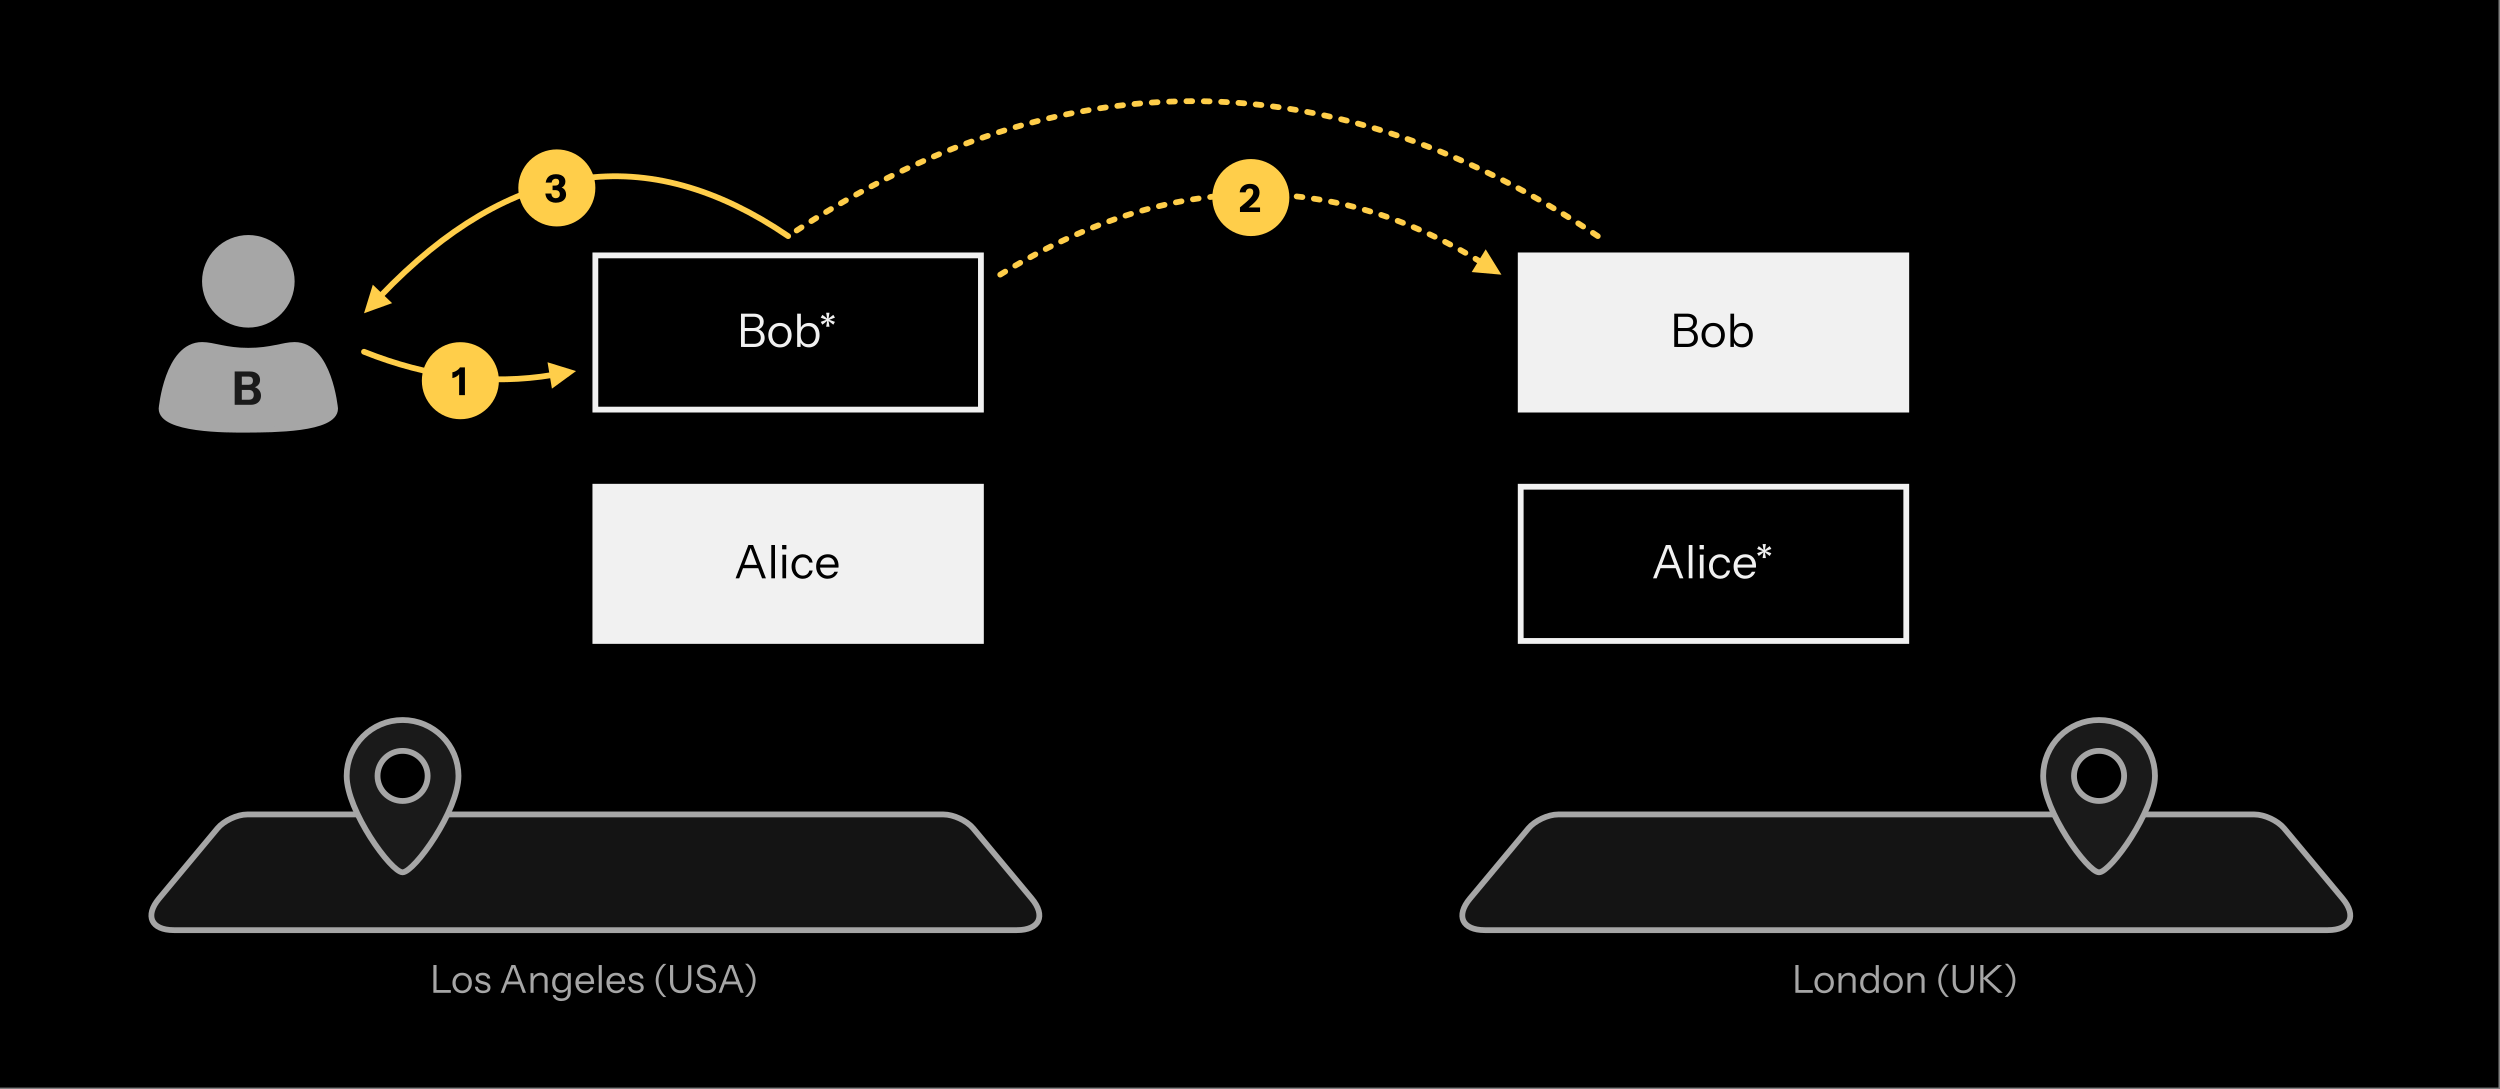<?xml version="1.0" encoding="UTF-8"?>
<svg id="a" data-name="Layer 1" xmlns="http://www.w3.org/2000/svg" xmlns:xlink="http://www.w3.org/1999/xlink" viewBox="0 0 893.04 389.04">
  <rect x="0" y="0" width="893.04" height="389.04" fill="#808080" stroke="none"/>
  <defs>
    <clipPath id="b">
      <rect width="892.8" height="388.8" fill="none"/>
    </clipPath>
    <clipPath id="c">
      <rect x="18.75" y="7.5" width="855" height="373.5" fill="none"/>
    </clipPath>
  </defs>
  <g clip-path="url(#b)">
    <rect width="892.5" height="388.5"/>
  </g>
  <g clip-path="url(#c)">
    <path d="M88.28,290.94h248.79c3.55,0,8.31,2.23,10.58,4.96l20.89,25.07c5.18,6.21,2.8,11.29-5.29,11.29H62.1c-8.08,0-10.47-5.08-5.29-11.29l20.89-25.07c2.27-2.73,7.03-4.96,10.58-4.96" fill="#141414"/>
    <path d="M88.28,290.94h248.79c3.55,0,8.31,2.23,10.58,4.96l20.89,25.07c5.18,6.21,2.8,11.29-5.29,11.29H62.1c-8.08,0-10.47-5.08-5.29-11.29l20.89-25.07c2.27-2.73,7.03-4.96,10.58-4.96" fill="none" stroke="#a6a6a6" stroke-miterlimit="10" stroke-width="2.07"/>
    <path d="M155.39,354.64v-.99h5.65v.99h-5.65ZM154.81,354.64v-9.92h1.13v9.92h-1.13Z" fill="#a6a6a6"/>
    <path d="M165.09,353.84c.48,0,.89-.12,1.24-.35.35-.23.62-.56.81-.97.19-.41.29-.89.29-1.43,0-.81-.21-1.46-.64-1.94-.43-.49-.99-.73-1.7-.73s-1.26.24-1.69.73c-.43.49-.65,1.13-.65,1.94,0,.54.1,1.02.29,1.43.19.41.47.74.82.97.35.23.76.35,1.23.35ZM165.09,354.78c-.69,0-1.29-.16-1.82-.48-.52-.32-.93-.76-1.22-1.32-.29-.56-.43-1.18-.43-1.88s.15-1.33.44-1.87c.29-.54.7-.97,1.22-1.28s1.12-.47,1.81-.47,1.31.16,1.82.47.92.74,1.21,1.28c.29.54.43,1.17.43,1.87s-.14,1.32-.43,1.88c-.29.56-.69.99-1.21,1.32s-1.13.48-1.82.48Z" fill="#a6a6a6"/>
    <path d="M172.59,354.78c-.86,0-1.55-.2-2.07-.6s-.81-.97-.88-1.7h1.06c.06.45.26.79.59,1.03s.77.36,1.32.36c.49,0,.87-.09,1.14-.28.28-.18.41-.45.41-.79,0-.24-.08-.45-.23-.63-.16-.18-.47-.33-.94-.45l-1.13-.29c-.64-.17-1.12-.42-1.45-.76-.32-.34-.48-.76-.48-1.23,0-.61.22-1.09.67-1.44.45-.35,1.06-.53,1.83-.53s1.38.18,1.86.55.75.88.81,1.53h-1.06c-.06-.38-.24-.67-.52-.87s-.66-.3-1.13-.3-.8.08-1.05.25c-.25.17-.37.41-.37.72,0,.24.09.45.27.62.18.17.48.32.9.44l1.1.3c.65.17,1.14.44,1.47.8.33.36.5.79.5,1.29,0,.62-.23,1.09-.7,1.44-.47.34-1.12.52-1.94.52Z" fill="#a6a6a6"/>
    <path d="M180.78,350.63h5.18v.99h-5.18v-.99ZM186.75,354.64l-3.73-9.92h1.06l3.83,9.92h-1.16ZM178.87,354.64l3.83-9.92h.99l-3.73,9.92h-1.09Z" fill="#a6a6a6"/>
    <path d="M194.53,354.64v-4.6c0-.53-.13-.93-.4-1.2s-.66-.4-1.18-.4c-.46,0-.87.1-1.22.3-.35.2-.63.48-.83.84s-.3.78-.3,1.25l-.18-1.67c.24-.52.6-.94,1.09-1.24.49-.3,1.05-.45,1.67-.45.73,0,1.32.21,1.77.63s.67.97.67,1.65v4.89h-1.1ZM189.51,354.64v-7.02h1.03v1.65h.07v5.37h-1.1Z" fill="#a6a6a6"/>
    <path d="M200.61,353.69c.69,0,1.23-.24,1.64-.72.4-.48.61-1.12.61-1.94s-.2-1.43-.61-1.89-.95-.7-1.64-.7-1.25.23-1.65.7c-.4.47-.6,1.11-.6,1.93s.2,1.43.61,1.91c.4.47.95.71,1.64.71ZM200.55,357.6c-.84,0-1.53-.2-2.09-.59s-.89-.91-1.01-1.55h1.05c.1.37.33.66.68.87.35.22.83.32,1.44.32.72,0,1.26-.2,1.63-.59.37-.39.55-.96.55-1.71v-1.5l.14.03c-.16.53-.47.96-.94,1.27-.47.32-1.02.48-1.67.48s-1.16-.15-1.63-.45c-.47-.3-.83-.71-1.09-1.25-.26-.53-.39-1.15-.39-1.86s.13-1.35.4-1.89c.27-.54.64-.96,1.12-1.26.48-.3,1.04-.45,1.69-.45s1.21.16,1.66.48.74.78.89,1.38h-.12s0-1.74,0-1.74h1.03v6.75c0,1-.3,1.79-.9,2.37-.6.58-1.41.87-2.45.87Z" fill="#a6a6a6"/>
    <path d="M208.98,354.78c-.67,0-1.26-.16-1.78-.48-.51-.32-.92-.75-1.21-1.3-.29-.55-.44-1.18-.44-1.9s.14-1.35.43-1.89.7-.97,1.22-1.27c.52-.3,1.12-.45,1.8-.45s1.22.14,1.7.43c.48.28.85.68,1.12,1.2.26.51.39,1.12.39,1.82,0,.09,0,.18,0,.26,0,.08-.02.17-.03.28h-5.8v-.92h5.12l-.36.51c0-.84-.19-1.49-.56-1.95-.37-.45-.9-.68-1.58-.68s-1.26.24-1.69.72c-.43.48-.64,1.13-.64,1.95s.21,1.5.64,2c.43.5,1,.75,1.71.75.45,0,.84-.1,1.18-.3.34-.2.59-.48.74-.85h1.05c-.23.64-.61,1.15-1.15,1.52-.54.37-1.16.56-1.88.56Z" fill="#a6a6a6"/>
    <rect x="213.87" y="344.72" width="1.1" height="9.92" fill="#a6a6a6"/>
    <path d="M220.06,354.78c-.67,0-1.26-.16-1.78-.48-.51-.32-.92-.75-1.21-1.3-.29-.55-.44-1.18-.44-1.9s.14-1.35.43-1.89.7-.97,1.22-1.27c.52-.3,1.12-.45,1.8-.45s1.22.14,1.7.43c.48.28.85.68,1.12,1.2.26.51.39,1.12.39,1.82,0,.09,0,.18,0,.26,0,.08-.02.17-.03.28h-5.8v-.92h5.12l-.36.51c0-.84-.19-1.49-.56-1.95-.37-.45-.9-.68-1.58-.68s-1.26.24-1.69.72c-.43.48-.64,1.13-.64,1.95s.21,1.5.64,2c.43.5,1,.75,1.71.75.45,0,.84-.1,1.18-.3.34-.2.59-.48.74-.85h1.05c-.23.64-.61,1.15-1.15,1.52-.54.37-1.16.56-1.88.56Z" fill="#a6a6a6"/>
    <path d="M227.33,354.78c-.86,0-1.55-.2-2.07-.6s-.81-.97-.88-1.7h1.06c.06.45.26.79.59,1.03s.77.36,1.32.36c.49,0,.87-.09,1.14-.28.28-.18.41-.45.41-.79,0-.24-.08-.45-.23-.63s-.47-.33-.94-.45l-1.13-.29c-.64-.17-1.12-.42-1.45-.76-.32-.34-.48-.76-.48-1.23,0-.61.22-1.09.67-1.44.45-.35,1.06-.53,1.83-.53s1.38.18,1.86.55.75.88.81,1.53h-1.06c-.06-.38-.24-.67-.52-.87s-.66-.3-1.13-.3-.8.08-1.05.25c-.25.17-.37.41-.37.72,0,.24.09.45.27.62.18.17.48.32.9.44l1.1.3c.65.17,1.14.44,1.47.8.33.36.5.79.5,1.29,0,.62-.23,1.09-.7,1.44-.47.34-1.12.52-1.94.52Z" fill="#a6a6a6"/>
    <path d="M236.96,356.16c-.94-.85-1.63-1.79-2.07-2.81s-.67-2.06-.67-3.11.22-2.07.67-3.09,1.14-1.97,2.07-2.83h1.06c-.93.86-1.62,1.79-2.09,2.78-.46.99-.7,2.04-.7,3.15s.24,2.17.72,3.16,1.17,1.91,2.07,2.76h-1.06Z" fill="#a6a6a6"/>
    <path d="M243.13,354.78c-1.19,0-2.12-.36-2.79-1.09-.67-.73-1-1.75-1-3.06v-5.89h1.13v5.95c0,.99.23,1.75.69,2.29.46.53,1.12.8,1.97.8s1.54-.26,2-.79c.46-.53.69-1.29.69-2.29v-5.95h1.13v5.91c0,1.3-.34,2.32-1.01,3.05-.67.73-1.61,1.09-2.81,1.09Z" fill="#a6a6a6"/>
    <path d="M252.55,354.76c-1.16,0-2.08-.28-2.76-.85-.68-.57-1.09-1.38-1.21-2.44h1.1c.1.76.39,1.34.87,1.72.48.39,1.14.58,1.98.58.72,0,1.26-.14,1.62-.41s.54-.67.54-1.19c0-.45-.12-.81-.37-1.07s-.63-.49-1.16-.66l-1.67-.58c-.84-.29-1.47-.65-1.87-1.07-.4-.42-.61-.95-.61-1.59,0-.53.13-.99.4-1.38.27-.39.64-.7,1.13-.92.49-.22,1.05-.33,1.69-.33.99,0,1.79.26,2.38.78s.94,1.26,1.03,2.21h-1.1c-.12-.69-.36-1.19-.74-1.52-.37-.32-.91-.48-1.6-.48-.66,0-1.18.13-1.54.4-.37.27-.55.64-.55,1.13,0,.41.13.74.39.99s.66.46,1.2.65l1.78.62c.77.27,1.35.63,1.74,1.08.39.45.58,1.03.58,1.73,0,.83-.28,1.47-.85,1.92-.56.45-1.37.68-2.4.68Z" fill="#a6a6a6"/>
    <path d="M258.55,350.63h5.18v.99h-5.18v-.99ZM264.53,354.64l-3.73-9.92h1.06l3.83,9.92h-1.16ZM256.65,354.64l3.83-9.92h.99l-3.73,9.92h-1.09Z" fill="#a6a6a6"/>
    <path d="M267.17,344.26c.94.85,1.63,1.79,2.07,2.81.45,1.02.67,2.06.67,3.11s-.22,2.07-.67,3.09c-.45,1.02-1.14,1.97-2.07,2.83h-1.06c.93-.86,1.62-1.79,2.09-2.78.46-.99.7-2.04.7-3.15s-.24-2.17-.72-3.16c-.48-.99-1.17-1.91-2.07-2.76h1.06Z" fill="#a6a6a6"/>
    <path d="M143.81,268.22c-4.94,0-8.95,4.01-8.95,8.95s4.01,8.95,8.95,8.95,8.95-4.01,8.95-8.95-4.01-8.95-8.95-8.95M163.78,277.17c0,12.4-15.84,34.43-19.97,34.43s-19.97-22.04-19.97-34.43c0-11.03,8.94-19.97,19.97-19.97s19.97,8.94,19.97,19.97" fill="#1a1a1a"/>
    <path d="M143.81,268.22c-4.94,0-8.95,4.01-8.95,8.95s4.01,8.95,8.95,8.95,8.95-4.01,8.95-8.95-4.01-8.95-8.95-8.95M163.78,277.17c0,12.4-15.84,34.43-19.97,34.43s-19.97-22.04-19.97-34.43c0-11.03,8.94-19.97,19.97-19.97s19.97,8.94,19.97,19.97" fill="none" stroke="#a6a6a6" stroke-miterlimit="10" stroke-width="2.07"/>
    <path d="M556.56,290.94h248.79c3.55,0,8.31,2.23,10.58,4.96l20.89,25.07c5.18,6.21,2.8,11.29-5.29,11.29h-301.15c-8.08,0-10.47-5.08-5.29-11.29l20.89-25.07c2.27-2.73,7.03-4.96,10.58-4.96" fill="#141414"/>
    <path d="M556.56,290.94h248.79c3.55,0,8.31,2.23,10.58,4.96l20.89,25.07c5.18,6.21,2.8,11.29-5.29,11.29h-301.15c-8.08,0-10.47-5.08-5.29-11.29l20.89-25.07c2.27-2.73,7.03-4.96,10.58-4.96" fill="none" stroke="#a6a6a6" stroke-miterlimit="10" stroke-width="2.07"/>
    <path d="M641.92,354.64v-.99h5.65v.99h-5.65ZM641.34,354.64v-9.92h1.13v9.92h-1.13Z" fill="#a6a6a6"/>
    <path d="M651.62,353.84c.48,0,.89-.12,1.24-.35.35-.23.62-.56.81-.97.19-.41.29-.89.29-1.43,0-.81-.21-1.46-.64-1.94-.43-.49-.99-.73-1.7-.73s-1.26.24-1.69.73c-.43.49-.65,1.13-.65,1.94,0,.54.1,1.02.29,1.43.19.41.47.74.82.97.35.23.76.35,1.23.35ZM651.62,354.78c-.69,0-1.29-.16-1.82-.48s-.93-.76-1.22-1.32c-.29-.56-.43-1.18-.43-1.88s.15-1.33.44-1.87c.29-.54.7-.97,1.22-1.28s1.12-.47,1.81-.47,1.31.16,1.82.47c.52.31.92.74,1.21,1.28.29.54.43,1.17.43,1.87s-.14,1.32-.43,1.88c-.29.56-.69.99-1.21,1.32-.52.32-1.13.48-1.82.48Z" fill="#a6a6a6"/>
    <path d="M661.77,354.64v-4.6c0-.53-.13-.93-.4-1.2-.27-.27-.66-.4-1.18-.4-.46,0-.87.1-1.22.3s-.63.48-.83.84c-.2.36-.3.78-.3,1.25l-.18-1.67c.24-.52.6-.94,1.09-1.24.49-.3,1.05-.45,1.67-.45.73,0,1.32.21,1.77.63.45.42.67.97.67,1.65v4.89h-1.1ZM656.74,354.64v-7.02h1.03v1.65h.07v5.37h-1.1Z" fill="#a6a6a6"/>
    <path d="M667.83,353.81c.71,0,1.26-.24,1.66-.72.4-.48.6-1.14.6-1.98s-.2-1.46-.61-1.94c-.4-.48-.95-.72-1.65-.72s-1.24.24-1.64.72c-.39.48-.59,1.14-.59,1.98s.2,1.48.59,1.95.94.71,1.64.71ZM670.1,354.64v-1.64l.14.04c-.17.53-.49.95-.96,1.27s-1.02.47-1.66.47-1.19-.15-1.66-.45c-.47-.3-.84-.73-1.1-1.27-.26-.54-.39-1.18-.39-1.9s.13-1.38.4-1.93c.27-.55.64-.98,1.12-1.28s1.04-.45,1.68-.45,1.22.16,1.67.48c.45.32.76.78.92,1.36l-.22.03v-4.64h1.1v9.92h-1.03Z" fill="#a6a6a6"/>
    <path d="M676.26,353.84c.48,0,.89-.12,1.24-.35.35-.23.62-.56.81-.97.19-.41.29-.89.29-1.43,0-.81-.21-1.46-.64-1.94-.43-.49-.99-.73-1.7-.73s-1.26.24-1.69.73c-.43.49-.65,1.13-.65,1.94,0,.54.1,1.02.29,1.43.19.41.47.74.82.97.35.23.76.35,1.23.35ZM676.26,354.78c-.69,0-1.29-.16-1.82-.48s-.93-.76-1.22-1.32c-.29-.56-.43-1.18-.43-1.88s.15-1.33.44-1.87c.29-.54.7-.97,1.22-1.28s1.12-.47,1.81-.47,1.31.16,1.82.47c.52.31.92.74,1.21,1.28.29.54.43,1.17.43,1.87s-.14,1.32-.43,1.88c-.29.56-.69.99-1.21,1.32-.52.32-1.13.48-1.82.48Z" fill="#a6a6a6"/>
    <path d="M686.41,354.64v-4.6c0-.53-.13-.93-.4-1.2-.27-.27-.66-.4-1.18-.4-.46,0-.87.1-1.22.3s-.63.48-.83.84c-.2.36-.3.78-.3,1.25l-.18-1.67c.24-.52.6-.94,1.09-1.24.49-.3,1.05-.45,1.67-.45.73,0,1.32.21,1.77.63.45.42.67.97.67,1.65v4.89h-1.1ZM681.38,354.64v-7.02h1.03v1.65h.07v5.37h-1.1Z" fill="#a6a6a6"/>
    <path d="M695.13,356.16c-.94-.85-1.63-1.79-2.07-2.81s-.67-2.06-.67-3.11.22-2.07.67-3.09c.45-1.02,1.14-1.97,2.07-2.83h1.06c-.93.86-1.62,1.79-2.09,2.78s-.7,2.04-.7,3.15.24,2.17.72,3.16c.48.99,1.17,1.91,2.07,2.76h-1.06Z" fill="#a6a6a6"/>
    <path d="M701.3,354.78c-1.19,0-2.12-.36-2.79-1.09-.67-.73-1-1.75-1-3.06v-5.89h1.13v5.95c0,.99.23,1.75.69,2.29.46.53,1.12.8,1.97.8s1.54-.26,2-.79c.46-.53.69-1.29.69-2.29v-5.95h1.13v5.91c0,1.3-.34,2.32-1.01,3.05-.67.73-1.61,1.09-2.81,1.09Z" fill="#a6a6a6"/>
    <path d="M713.78,354.64l-5.4-5.15h1.5l5.54,5.15h-1.64ZM708.41,349.49l5.15-4.77h1.58l-5.26,4.77h-1.47ZM707.4,354.64v-9.92h1.13v9.92h-1.13Z" fill="#a6a6a6"/>
    <path d="M717.19,344.26c.94.85,1.63,1.79,2.07,2.81.45,1.02.67,2.06.67,3.11s-.22,2.07-.67,3.09c-.45,1.02-1.14,1.97-2.07,2.83h-1.06c.93-.86,1.62-1.79,2.09-2.78.46-.99.7-2.04.7-3.15s-.24-2.17-.72-3.16c-.48-.99-1.17-1.91-2.07-2.76h1.06Z" fill="#a6a6a6"/>
    <path d="M749.82,268.22c-4.94,0-8.95,4.01-8.95,8.95s4.01,8.95,8.95,8.95,8.95-4.01,8.95-8.95-4.01-8.95-8.95-8.95M769.79,277.17c0,12.4-15.84,34.43-19.97,34.43s-19.97-22.04-19.97-34.43c0-11.03,8.94-19.97,19.97-19.97s19.97,8.94,19.97,19.97" fill="#1a1a1a"/>
    <path d="M749.82,268.22c-4.94,0-8.95,4.01-8.95,8.95s4.01,8.95,8.95,8.95,8.95-4.01,8.95-8.95-4.01-8.95-8.95-8.95M769.79,277.17c0,12.4-15.84,34.43-19.97,34.43s-19.97-22.04-19.97-34.43c0-11.03,8.94-19.97,19.97-19.97s19.97,8.94,19.97,19.97" fill="none" stroke="#a6a6a6" stroke-miterlimit="10" stroke-width="2.07"/>
    <path d="M527.58,91.54c.6.36,1.2.72,1.8,1.09.12.07.22.16.3.27.08.11.14.23.17.37.03.13.04.27.02.4s-.07.26-.14.38-.16.22-.27.3c-.11.08-.23.14-.37.17-.13.03-.27.04-.4.02-.14-.02-.26-.07-.38-.14-.59-.36-1.19-.72-1.78-1.08-.12-.07-.22-.16-.3-.27-.08-.11-.14-.23-.17-.36-.03-.13-.04-.27-.02-.4s.07-.26.14-.38c.07-.12.16-.22.27-.3.11-.08.23-.14.36-.17.13-.03.27-.04.4-.02.14.02.26.07.38.14ZM522.18,88.42c.6.33,1.2.67,1.8,1.01.12.07.22.16.3.26.08.11.14.23.18.36.04.13.05.27.03.4-.02.14-.06.26-.13.38-.07.12-.16.22-.26.3s-.23.14-.36.18-.27.05-.4.03c-.14-.02-.26-.06-.38-.13-.59-.34-1.19-.67-1.78-1-.12-.07-.22-.15-.31-.26-.09-.11-.15-.23-.18-.36-.04-.13-.05-.27-.03-.4s.06-.26.12-.38.15-.22.26-.31c.11-.09.23-.15.36-.18.13-.04.27-.05.4-.03.14.02.26.06.38.12ZM516.68,85.49c.62.32,1.24.64,1.86.97.12.06.23.15.31.25s.15.22.19.35.05.26.04.4c-.01.14-.05.27-.11.39-.06.12-.15.23-.25.31s-.22.15-.35.19-.26.05-.4.04c-.14-.01-.27-.05-.39-.11-.61-.32-1.23-.64-1.84-.96-.12-.06-.23-.15-.32-.25-.09-.1-.15-.22-.2-.35s-.06-.26-.05-.4c.01-.14.05-.27.11-.39.06-.12.15-.23.25-.32.1-.09.22-.15.35-.2.13-.04.26-.06.4-.05s.27.05.39.11ZM511.09,82.75c.62.29,1.24.59,1.87.89.12.06.23.14.32.24s.16.22.2.35c.05.13.06.26.06.4,0,.14-.04.27-.1.39-.06.12-.14.23-.24.32-.1.09-.22.16-.35.2-.13.05-.26.06-.4.06s-.27-.04-.39-.1c-.61-.3-1.23-.59-1.85-.88-.12-.06-.23-.14-.32-.24-.09-.1-.16-.22-.21-.34-.05-.13-.07-.26-.06-.4,0-.14.04-.27.1-.39.06-.12.14-.23.24-.32.1-.09.22-.16.34-.21.13-.05.26-.07.4-.06.14,0,.27.04.39.1ZM505.38,80.21c.64.27,1.28.55,1.92.83.13.05.24.13.33.23.09.1.17.21.22.34.05.13.07.26.07.4,0,.14-.03.27-.09.39-.05.13-.13.24-.23.33-.1.09-.21.17-.34.22-.13.05-.26.07-.4.07-.14,0-.27-.03-.39-.09-.63-.28-1.26-.55-1.9-.82-.13-.05-.24-.13-.33-.23-.1-.1-.17-.21-.22-.34-.05-.13-.08-.26-.08-.4,0-.14.03-.27.08-.39.05-.13.13-.24.23-.33.1-.1.21-.17.34-.22.13-.05.26-.08.4-.08.14,0,.27.03.39.08ZM499.61,77.9c.64.24,1.29.49,1.93.74.13.05.24.12.34.22.1.1.18.21.23.33.05.13.08.26.09.39,0,.14-.02.27-.07.4-.05.13-.12.24-.22.34s-.21.18-.33.23c-.13.05-.26.08-.39.09-.14,0-.27-.02-.4-.07-.63-.25-1.27-.49-1.9-.73-.13-.05-.24-.12-.34-.21-.1-.09-.18-.2-.23-.33-.06-.12-.09-.26-.09-.39,0-.14.02-.27.07-.4.05-.13.12-.24.21-.34.09-.1.2-.18.33-.23.12-.06.26-.09.39-.09.14,0,.27.02.4.07ZM493.72,75.8c.66.22,1.32.44,1.97.67.13.05.25.11.35.2.1.09.18.2.24.32.06.12.09.25.1.39,0,.14-.01.27-.06.4-.05.13-.11.25-.2.35-.09.1-.2.18-.32.24-.12.06-.25.09-.39.1-.14,0-.27-.01-.4-.06-.65-.23-1.3-.45-1.95-.66-.13-.04-.25-.11-.35-.2-.1-.09-.19-.2-.25-.32-.06-.12-.1-.25-.11-.39,0-.14,0-.27.05-.4.04-.13.11-.25.2-.35.09-.1.2-.19.32-.25.12-.06.25-.1.39-.11.14,0,.27,0,.4.05ZM487.78,73.96c.66.19,1.32.39,1.98.59.13.04.25.1.36.19.11.09.19.19.26.31.06.12.1.25.12.39.01.14,0,.27-.04.4-.04.13-.1.25-.19.36-.09.11-.19.19-.31.26-.12.06-.25.1-.39.12-.14.01-.27,0-.4-.04-.65-.2-1.3-.39-1.95-.58-.13-.04-.25-.1-.36-.18-.11-.09-.19-.19-.26-.31-.07-.12-.11-.25-.12-.38-.02-.14,0-.27.03-.4.04-.13.1-.25.18-.36.09-.11.19-.19.31-.26.12-.07.25-.11.38-.12.14-.02.27,0,.4.03ZM481.73,72.36c.67.16,1.35.33,2.02.5.13.03.25.09.36.17.11.08.2.18.27.3.07.12.11.24.13.38.02.14.01.27-.02.4-.03.13-.09.25-.17.36-.08.11-.18.2-.3.27-.12.07-.24.11-.38.13-.14.02-.27.01-.4-.02-.66-.17-1.33-.34-1.99-.5-.13-.03-.26-.09-.37-.17-.11-.08-.2-.18-.27-.3-.07-.12-.12-.24-.14-.38-.02-.14-.02-.27.02-.4.03-.13.09-.26.17-.37.08-.11.18-.2.3-.27.12-.07.24-.12.38-.14.14-.02.27-.02.4.02ZM475.64,71.02c.68.13,1.36.27,2.04.42.13.03.26.08.37.16.11.08.21.17.28.29.07.11.12.24.15.37.03.13.02.27,0,.4-.03.13-.08.26-.16.37s-.17.21-.29.28c-.11.07-.24.12-.37.15-.13.03-.27.02-.4,0-.67-.14-1.34-.28-2.01-.41-.13-.03-.26-.08-.37-.15-.11-.08-.21-.17-.29-.28s-.13-.24-.15-.37c-.03-.13-.03-.27,0-.4.03-.13.08-.26.15-.37.08-.11.17-.21.28-.29.11-.08.24-.13.37-.16.13-.03.27-.03.4,0ZM469.49,69.95c.68.1,1.37.21,2.05.33.14.02.26.07.38.14.12.07.21.16.29.28.08.11.13.23.17.37.03.13.04.27.01.4-.02.14-.07.26-.14.38s-.16.21-.28.29c-.11.08-.23.13-.37.17-.13.03-.27.04-.4.01-.67-.11-1.35-.22-2.02-.32-.14-.02-.26-.07-.38-.14-.12-.07-.22-.16-.3-.27-.08-.11-.14-.23-.17-.36-.03-.13-.04-.27-.02-.4.02-.14.07-.26.14-.38.07-.12.16-.22.27-.3.11-.08.23-.14.36-.17.13-.03.27-.04.4-.02ZM463.3,69.15c.69.07,1.38.15,2.07.23.14.02.26.06.38.13.12.07.22.15.31.26.08.11.15.23.18.36.04.13.05.27.03.4s-.06.26-.13.38c-.07.12-.15.22-.26.31-.11.08-.23.15-.36.18-.13.04-.27.05-.4.03-.68-.08-1.36-.16-2.04-.23-.14-.01-.26-.05-.38-.12-.12-.07-.22-.15-.31-.26-.09-.11-.15-.23-.19-.36s-.05-.27-.04-.4c.01-.14.05-.26.12-.38.07-.12.15-.22.26-.31.11-.09.23-.15.36-.19.13-.04.27-.05.4-.04ZM457.08,68.64c.69.04,1.38.09,2.08.14.14.01.27.05.39.11s.23.14.32.25c.09.1.16.22.2.35.04.13.06.26.05.4-.01.14-.05.27-.11.39-.06.12-.14.23-.25.32-.1.09-.22.16-.35.2s-.26.06-.4.05c-.68-.05-1.36-.1-2.05-.14-.14,0-.27-.04-.39-.1-.12-.06-.23-.14-.32-.24-.09-.1-.16-.22-.2-.35-.04-.13-.06-.26-.05-.4,0-.14.04-.27.1-.39s.14-.23.24-.32c.1-.09.22-.16.35-.2.13-.04.26-.06.4-.05ZM450.84,68.4c.69.01,1.39.03,2.08.05.14,0,.27.03.39.09.12.06.23.13.33.23.09.1.16.21.21.34.05.13.07.26.07.4,0,.14-.03.27-.09.39s-.13.23-.23.33c-.1.09-.21.16-.34.21-.13.05-.26.07-.4.07-.68-.02-1.37-.04-2.05-.05-.14,0-.27-.03-.39-.08s-.24-.13-.33-.23c-.1-.1-.17-.21-.22-.34-.05-.13-.07-.26-.07-.4,0-.14.03-.27.08-.39s.13-.24.23-.33c.1-.1.21-.17.34-.22.13-.05.26-.07.4-.07ZM444.59,68.44c.69-.02,1.39-.03,2.08-.04.14,0,.27.02.4.07.13.05.24.12.34.22.1.1.17.21.23.33.05.13.08.26.08.39,0,.14-.02.27-.07.4s-.12.24-.22.34c-.1.1-.21.17-.33.23-.13.05-.26.08-.39.08-.68,0-1.37.02-2.05.04-.14,0-.27-.02-.4-.07-.13-.05-.24-.12-.34-.21s-.18-.2-.23-.33-.09-.26-.09-.39c0-.14.02-.27.07-.4.05-.13.12-.24.21-.34s.2-.18.33-.23.26-.09.39-.09ZM438.37,68.75c.69-.05,1.39-.1,2.08-.14.14,0,.27.01.4.06.13.05.25.11.35.2.1.09.18.2.24.32.06.12.09.25.1.39,0,.14-.01.27-.06.4-.05.13-.11.25-.2.35-.09.1-.2.18-.32.24-.12.06-.25.09-.39.1-.68.04-1.36.08-2.05.13-.14,0-.27,0-.4-.05-.13-.04-.25-.11-.35-.2s-.19-.2-.25-.32c-.06-.12-.1-.25-.11-.39,0-.14,0-.27.05-.4.04-.13.11-.25.2-.35.09-.1.2-.19.32-.25.12-.06.25-.1.39-.11ZM432.15,69.34c.69-.08,1.37-.15,2.06-.22.14-.01.27,0,.4.04.13.04.25.1.36.19.11.09.19.19.26.31.06.12.1.25.12.39.01.14,0,.27-.04.4-.04.13-.1.25-.19.36-.09.11-.19.19-.31.26-.12.06-.25.1-.39.12-.68.07-1.35.14-2.03.22-.14.02-.27,0-.4-.03s-.25-.1-.36-.18c-.11-.09-.19-.19-.26-.31s-.11-.25-.12-.38c-.02-.14,0-.27.03-.4s.1-.25.18-.36c.09-.11.19-.19.31-.26.12-.07.25-.11.38-.12ZM425.97,70.19c.69-.11,1.37-.21,2.06-.31.14-.02.27-.01.4.02.13.03.25.09.36.17.11.08.2.18.27.3s.11.24.13.38c.02.14.01.27-.02.4-.03.13-.09.25-.17.36s-.18.2-.3.27c-.12.07-.24.11-.38.13-.68.1-1.36.2-2.03.31-.14.02-.27.02-.4-.02-.13-.03-.26-.09-.37-.17-.11-.08-.2-.18-.27-.3-.07-.12-.12-.24-.14-.38-.02-.14-.02-.27.02-.4.03-.13.09-.26.17-.37s.18-.2.3-.27c.12-.07.24-.12.38-.14ZM419.84,71.29c.68-.14,1.35-.27,2.03-.39.13-.03.27-.02.4,0,.13.03.26.08.37.16s.21.17.28.29c.07.11.12.24.15.37.03.13.02.27,0,.4s-.08.26-.16.37c-.08.11-.17.21-.29.28-.11.07-.24.12-.37.15-.67.13-1.34.25-2,.39-.13.03-.27.03-.4,0s-.26-.08-.37-.15c-.11-.08-.21-.17-.29-.28-.08-.11-.13-.24-.16-.37-.03-.13-.03-.27,0-.4.03-.13.08-.26.15-.37.08-.11.17-.21.28-.29.11-.08.24-.13.37-.16ZM413.74,72.65c.68-.16,1.36-.32,2.04-.48.13-.03.27-.03.4-.01.14.02.26.07.38.14.12.07.21.17.29.28.08.11.13.23.16.37.03.13.03.27.01.4s-.07.26-.14.38c-.07.12-.17.21-.28.29-.11.08-.23.13-.37.16-.67.15-1.34.31-2.01.47-.13.03-.27.04-.4.02-.14-.02-.26-.07-.38-.14-.12-.07-.22-.16-.3-.27-.08-.11-.14-.23-.17-.37-.03-.13-.04-.27-.02-.4.02-.14.07-.26.14-.38.07-.12.16-.22.27-.3.11-.08.23-.14.37-.17ZM407.72,74.23c.67-.19,1.33-.37,1.99-.55.13-.04.27-.04.4-.03.14.02.26.06.38.13.12.07.22.16.3.27.08.11.14.23.18.36.04.13.04.27.03.4-.02.14-.06.26-.13.38-.07.12-.16.22-.27.3-.11.08-.23.14-.36.18-.66.18-1.31.36-1.97.55-.13.04-.27.05-.4.03-.14-.02-.26-.06-.38-.12-.12-.07-.22-.15-.31-.26-.08-.11-.15-.23-.18-.36-.04-.13-.05-.27-.03-.4.02-.14.06-.26.12-.38s.15-.22.26-.31c.11-.08.23-.15.36-.18ZM401.73,76.05c.67-.22,1.33-.43,2-.63.13-.04.26-.05.4-.04.14.01.27.05.39.11.12.06.23.15.31.25s.15.22.19.35c.04.13.05.26.04.4-.01.14-.05.27-.11.39-.06.12-.15.23-.25.31-.11.09-.22.15-.35.19-.66.2-1.32.41-1.98.63-.13.04-.26.06-.4.05-.14-.01-.27-.05-.39-.11-.12-.06-.23-.15-.32-.25-.09-.1-.15-.22-.2-.35-.04-.13-.06-.26-.05-.4.01-.14.05-.27.11-.39.06-.12.15-.23.25-.32.1-.09.22-.15.35-.2ZM395.87,78.06c.65-.24,1.3-.47,1.95-.7.13-.05.26-.06.4-.06.14,0,.27.04.39.1.12.06.23.14.32.24.09.1.16.22.2.35.05.13.06.26.06.4s-.04.27-.1.39c-.06.12-.14.23-.24.32-.1.09-.22.16-.35.2-.64.22-1.29.45-1.93.69-.13.05-.26.07-.4.06-.14,0-.27-.04-.39-.1-.12-.06-.23-.14-.32-.24-.09-.1-.16-.22-.21-.34-.05-.13-.07-.26-.06-.4,0-.14.04-.27.1-.39.06-.12.14-.23.24-.32.1-.09.22-.16.34-.21ZM390.01,80.3c.65-.26,1.3-.52,1.95-.77.13-.05.26-.07.4-.07.14,0,.27.03.39.09s.24.13.33.23.17.21.22.34c.05.13.07.26.07.4,0,.14-.03.27-.09.39-.06.13-.13.24-.23.33-.1.09-.21.17-.34.22-.64.25-1.29.5-1.93.76-.13.05-.26.08-.4.07-.14,0-.27-.03-.39-.08-.13-.05-.24-.13-.33-.23-.1-.1-.17-.21-.22-.34-.05-.13-.08-.26-.07-.4,0-.14.03-.27.08-.39.05-.13.13-.24.23-.33.1-.1.21-.17.34-.22ZM384.3,82.7c.63-.28,1.27-.55,1.9-.82.13-.05.26-.08.39-.08.14,0,.27.02.4.07.13.05.24.12.34.22.1.1.17.21.23.33.05.13.08.26.08.39,0,.14-.02.27-.07.4-.05.13-.12.24-.22.34-.1.1-.21.17-.33.23-.63.27-1.25.54-1.88.81-.13.06-.26.08-.39.09-.14,0-.27-.02-.4-.07-.13-.05-.24-.12-.34-.22-.1-.09-.18-.2-.23-.33-.06-.13-.08-.26-.09-.39,0-.14.02-.27.07-.4.05-.13.12-.24.22-.34.09-.1.2-.18.33-.23ZM378.6,85.31c.63-.3,1.26-.6,1.89-.89.12-.06.25-.09.39-.09.14,0,.27.02.4.06.13.05.24.12.34.21.1.09.18.2.24.33.06.12.09.25.09.39,0,.14-.02.27-.06.4-.05.13-.12.24-.21.34-.09.1-.2.18-.33.24-.62.29-1.25.58-1.87.88-.12.06-.25.09-.39.1-.14,0-.27-.01-.4-.06-.13-.05-.24-.11-.35-.21-.1-.09-.18-.2-.24-.32-.06-.12-.09-.25-.1-.39s.01-.27.06-.4c.05-.13.11-.24.21-.35.09-.1.2-.18.32-.24ZM373.06,88.04c.62-.32,1.23-.63,1.85-.94.12-.06.25-.1.39-.11.14,0,.27,0,.4.05.13.04.25.11.35.2.1.09.19.2.25.32s.1.25.11.39c0,.14,0,.27-.05.4s-.11.25-.2.35c-.09.1-.2.19-.32.25-.61.31-1.22.61-1.83.93-.12.06-.25.1-.39.11-.14.01-.27,0-.4-.05s-.25-.11-.35-.2c-.1-.09-.19-.19-.25-.32-.06-.12-.1-.25-.11-.39-.01-.14,0-.27.05-.4.04-.13.11-.25.2-.35.09-.1.19-.19.32-.25ZM367.51,90.98c.61-.34,1.23-.67,1.84-1,.12-.06.25-.1.39-.12s.27,0,.4.04.25.1.36.19c.11.09.19.19.26.31.06.12.1.25.12.39.01.14,0,.27-.04.4-.04.13-.1.25-.19.36-.09.11-.19.19-.31.26-.61.33-1.21.65-1.82.99-.12.07-.25.11-.38.12-.14.01-.27,0-.4-.04-.13-.04-.25-.1-.36-.19-.11-.09-.19-.19-.26-.31-.07-.12-.11-.25-.12-.38-.01-.14,0-.27.04-.4.04-.13.1-.25.19-.36.09-.11.19-.19.31-.26ZM362.14,94.01c.6-.35,1.2-.69,1.79-1.03.12-.07.25-.11.38-.13.14-.02.27,0,.4.03.13.04.25.1.36.18.11.08.2.19.26.3.07.12.11.25.13.38s0,.27-.03.4c-.04.13-.1.25-.18.36-.08.11-.19.2-.3.26-.59.34-1.19.68-1.78,1.02-.12.07-.25.11-.38.13-.14.02-.27,0-.4-.03-.13-.04-.25-.09-.36-.18s-.2-.18-.27-.3c-.07-.12-.11-.25-.13-.38-.02-.14,0-.27.03-.4.04-.13.09-.25.18-.36s.18-.2.3-.27ZM356.75,97.24c.6-.37,1.2-.73,1.8-1.1.12-.07.24-.12.38-.14.14-.02.27-.01.4.02.13.03.25.09.36.17.11.08.2.18.27.3.07.12.12.24.14.38.02.14.01.27-.02.4-.03.13-.09.25-.17.36-.08.11-.18.2-.3.27-.6.36-1.19.72-1.78,1.09-.12.07-.24.12-.38.14-.14.02-.27.02-.4-.02-.13-.03-.26-.09-.37-.17-.11-.08-.2-.18-.27-.3-.07-.12-.12-.24-.14-.38s-.02-.27.02-.4c.03-.13.09-.26.17-.37.08-.11.18-.2.3-.27Z" fill="#ffce4a"/>
    <polygon points="534.37 96.91 527.47 96.3 530.72 91.02 534.37 96.91" fill="#ffce4a"/>
    <polygon points="534.37 96.91 527.47 96.3 530.72 91.02 534.37 96.91" fill="none" stroke="#ffce4a" stroke-linecap="round" stroke-miterlimit="10" stroke-width="2.07"/>
    <path d="M460.58,70.57c0,.9-.09,1.8-.26,2.69-.18.89-.44,1.75-.78,2.58s-.77,1.63-1.27,2.38c-.5.75-1.07,1.45-1.71,2.09-.64.64-1.34,1.21-2.09,1.71-.75.5-1.55.93-2.38,1.27-.84.35-1.7.61-2.58.78-.89.18-1.78.26-2.69.26s-1.8-.09-2.69-.26c-.89-.18-1.75-.44-2.58-.78-.84-.35-1.63-.77-2.38-1.27-.75-.5-1.45-1.07-2.09-1.71-.64-.64-1.21-1.34-1.71-2.09-.5-.75-.93-1.55-1.27-2.38-.35-.84-.61-1.7-.78-2.58-.18-.89-.26-1.78-.26-2.69,0-.9.09-1.8.26-2.69.18-.89.44-1.75.78-2.58.35-.84.77-1.63,1.27-2.38.5-.75,1.07-1.45,1.71-2.09.64-.64,1.34-1.21,2.09-1.71.75-.5,1.55-.93,2.38-1.27.84-.35,1.7-.61,2.58-.78s1.78-.26,2.69-.26,1.8.09,2.69.26c.89.18,1.75.44,2.58.78.84.35,1.63.77,2.38,1.27.75.5,1.45,1.07,2.09,1.71.64.64,1.21,1.34,1.71,2.09.5.75.93,1.55,1.27,2.38s.61,1.7.78,2.58c.18.89.26,1.78.26,2.69Z" fill="#ffce4a"/>
    <path d="M442.93,75.74v-1.65c.91-.74,1.67-1.38,2.28-1.92.61-.54,1.1-1.01,1.46-1.43.36-.41.62-.79.78-1.13.16-.34.23-.68.23-1.02,0-.4-.11-.72-.32-.94-.22-.22-.52-.34-.9-.34s-.74.12-1.01.37c-.27.25-.43.59-.5,1.02h-2.12c.1-.94.48-1.67,1.14-2.21s1.52-.81,2.56-.81,1.9.27,2.49.82.9,1.31.9,2.28c0,.46-.08.9-.23,1.32-.15.42-.4.86-.75,1.31-.35.45-.82.94-1.43,1.48-.6.54-1.35,1.15-2.25,1.84l-.51-.62h5.36v1.63h-7.19Z"/>
    <path d="M286.89,82.07l-1.75,1.14c-.11.07-.24.12-.37.15-.13.02-.27.02-.4,0s-.26-.08-.37-.16c-.11-.08-.21-.17-.28-.29-.07-.11-.12-.24-.15-.37-.02-.13-.02-.27,0-.4s.08-.26.16-.37c.08-.11.17-.21.29-.28l1.75-1.14c.11-.07.24-.12.37-.15.13-.02.27-.02.4,0s.26.08.37.16c.11.08.21.17.28.29.07.11.12.24.15.37.02.13.02.27,0,.4-.03.13-.08.26-.16.37-.08.11-.17.21-.29.28ZM292.13,78.76l-1.75,1.09c-.12.07-.24.12-.38.14-.14.02-.27.02-.4-.01-.13-.03-.26-.09-.37-.17-.11-.08-.2-.18-.28-.29-.07-.12-.12-.24-.14-.38-.02-.14-.02-.27.01-.4.03-.13.09-.26.17-.37.08-.11.18-.2.29-.28l1.75-1.09c.12-.07.24-.12.38-.14.14-.02.27-.02.4.01.13.03.26.09.37.17.11.08.2.18.28.29.07.12.12.24.14.38.02.14.02.27-.01.4-.03.13-.09.26-.17.37-.08.11-.18.2-.29.28ZM297.37,75.57l-1.75,1.05c-.12.07-.24.12-.38.14s-.27.01-.4-.02c-.13-.03-.25-.09-.36-.17s-.2-.18-.27-.3c-.07-.12-.12-.24-.14-.38-.02-.14-.01-.27.02-.4.03-.13.09-.25.17-.36.08-.11.18-.2.3-.27l1.75-1.05c.12-.07.24-.12.38-.14.14-.02.27-.01.4.02.13.03.25.09.36.17.11.08.2.18.27.3.07.12.12.24.14.38.02.14.01.27-.02.4-.03.13-.09.25-.17.36-.08.11-.18.2-.3.27ZM302.7,72.46l-1.82,1.05c-.12.07-.25.11-.38.13s-.27,0-.4-.03c-.13-.04-.25-.1-.36-.18-.11-.08-.2-.18-.27-.3-.07-.12-.11-.25-.13-.38s0-.27.03-.4c.04-.13.1-.25.18-.36.08-.11.18-.2.3-.27l1.82-1.05c.12-.07.25-.11.38-.13.14-.02.27,0,.4.03.13.04.25.1.36.18.11.08.2.18.27.3.07.12.11.25.13.38s0,.27-.03.4c-.04.13-.1.25-.18.36s-.18.2-.3.27ZM308.14,69.42l-1.82,1c-.12.07-.25.11-.38.12-.14.02-.27,0-.4-.03-.13-.04-.25-.1-.36-.19-.11-.09-.19-.19-.26-.31-.07-.12-.11-.25-.12-.38-.02-.14,0-.27.03-.4.04-.13.1-.25.19-.36.09-.11.19-.19.31-.26l1.82-1c.12-.07.25-.11.38-.12.14-.02.27,0,.4.03.13.04.25.1.36.19.11.09.19.19.26.31.07.12.11.25.12.38s0,.27-.03.4c-.04.13-.1.25-.19.36-.09.11-.19.19-.31.26ZM313.57,66.52l-1.82.95c-.12.06-.25.1-.39.11-.14.01-.27,0-.4-.04-.13-.04-.25-.1-.35-.19s-.19-.19-.25-.31c-.06-.12-.1-.25-.11-.39-.01-.14,0-.27.04-.4.04-.13.1-.25.19-.35.09-.11.19-.19.31-.25l1.82-.95c.12-.06.25-.1.39-.11.14-.01.27,0,.4.04.13.04.25.1.35.19s.19.19.25.31c.06.12.1.25.11.39.01.14,0,.27-.04.4-.04.13-.1.25-.19.35-.09.11-.19.19-.31.25ZM319.03,63.74l-1.85.92c-.12.06-.25.1-.39.11-.14,0-.27,0-.4-.05-.13-.04-.25-.11-.35-.2s-.19-.2-.25-.32c-.06-.12-.1-.25-.11-.39,0-.14,0-.27.05-.4.04-.13.11-.25.2-.35.09-.1.2-.19.32-.25l1.85-.92c.12-.06.25-.1.39-.11.14,0,.27,0,.4.05.13.04.25.11.35.2.1.09.19.2.25.32.06.12.1.25.11.39,0,.14,0,.27-.05.4-.04.13-.11.25-.2.35-.09.1-.2.19-.32.25ZM324.64,61.03l-1.88.89c-.12.06-.25.09-.39.1-.14,0-.27-.01-.4-.06-.13-.05-.24-.11-.35-.21-.1-.09-.18-.2-.24-.32-.06-.12-.09-.25-.1-.39s.01-.27.06-.4c.05-.13.11-.24.21-.35.09-.1.2-.18.32-.24l1.88-.89c.12-.06.25-.09.39-.1.14,0,.27.01.4.06.13.05.24.11.35.21.1.09.18.2.24.32.06.12.09.25.1.39,0,.14-.01.27-.06.4s-.11.24-.21.35c-.09.1-.2.18-.32.24ZM330.26,58.47l-1.88.84c-.12.06-.26.09-.39.09-.14,0-.27-.02-.4-.07-.13-.05-.24-.12-.34-.21s-.18-.2-.23-.33c-.06-.12-.09-.26-.09-.39,0-.14.02-.27.07-.4.05-.13.12-.24.21-.34.09-.1.2-.18.33-.23l1.88-.84c.12-.06.26-.09.39-.09.14,0,.27.02.4.07.13.05.24.12.34.21.1.09.18.2.23.33.06.12.09.26.09.39,0,.14-.02.27-.07.4-.05.13-.12.24-.21.34-.09.1-.2.18-.33.23ZM335.87,56.05l-1.88.79c-.13.05-.26.08-.39.08-.14,0-.27-.02-.4-.08-.13-.05-.24-.13-.34-.22-.1-.1-.17-.21-.23-.33-.05-.13-.08-.26-.08-.39,0-.14.02-.27.08-.4.05-.13.13-.24.22-.34.1-.1.21-.17.33-.23l1.88-.79c.13-.05.26-.08.39-.08.14,0,.27.02.4.08.13.05.24.13.34.22s.17.21.23.33c.05.13.08.26.08.39s-.02.27-.08.4-.13.24-.22.34c-.1.1-.21.17-.33.23ZM341.64,53.71l-1.93.77c-.13.05-.26.07-.4.07s-.27-.03-.39-.08-.24-.13-.33-.23c-.1-.1-.17-.21-.22-.34-.05-.13-.07-.26-.07-.4s.03-.27.08-.39c.05-.13.13-.24.23-.33.1-.1.21-.17.34-.22l1.93-.77c.13-.05.26-.07.4-.07.14,0,.27.03.39.08.13.05.24.13.33.23.1.1.17.21.22.34.05.13.07.26.07.4,0,.14-.03.27-.08.39-.05.13-.13.24-.23.33-.1.1-.21.17-.34.22ZM347.42,51.53l-1.93.71c-.13.05-.26.07-.4.06-.14,0-.27-.04-.39-.09-.12-.06-.23-.14-.33-.24-.09-.1-.16-.22-.21-.34-.05-.13-.07-.26-.06-.4,0-.14.04-.27.09-.39.06-.12.14-.23.24-.33.1-.09.22-.16.34-.21l1.93-.71c.13-.05.26-.07.4-.06.14,0,.27.04.39.09s.23.14.33.24c.09.1.16.22.21.34.05.13.07.26.06.4,0,.14-.04.27-.09.39-.06.12-.14.23-.24.33-.1.09-.22.16-.34.21ZM353.2,49.5l-1.93.66c-.13.04-.26.06-.4.05-.14,0-.27-.04-.39-.1-.12-.06-.23-.14-.32-.24-.09-.1-.16-.22-.2-.35-.04-.13-.06-.26-.05-.4,0-.14.04-.27.1-.39.06-.12.14-.23.24-.32.1-.09.22-.16.35-.2l1.93-.66c.13-.04.26-.06.4-.05.14,0,.27.04.39.1.12.06.23.14.32.24.09.1.16.22.2.35.04.13.06.26.05.4s-.04.27-.1.39c-.06.12-.14.23-.24.32s-.22.16-.35.2ZM359.1,47.58l-1.98.62c-.13.04-.26.06-.4.04-.14-.01-.27-.05-.39-.11-.12-.06-.23-.15-.31-.25s-.15-.22-.19-.35c-.04-.13-.06-.26-.04-.4.01-.14.05-.27.11-.39s.15-.23.25-.31c.1-.09.22-.15.35-.19l1.98-.62c.13-.04.26-.06.4-.04.14.01.27.05.39.11.12.06.23.15.31.25s.15.22.19.35c.04.13.06.26.04.4-.01.14-.05.27-.11.39-.06.12-.15.23-.25.31-.1.09-.22.15-.35.19ZM365.03,45.82l-1.98.57c-.13.04-.27.05-.4.03-.14-.02-.26-.06-.38-.12-.12-.07-.22-.15-.31-.26-.09-.11-.15-.23-.18-.36-.04-.13-.05-.27-.03-.4.02-.14.06-.26.12-.38.07-.12.15-.22.26-.31.11-.09.23-.15.36-.18l1.98-.57c.13-.04.27-.05.4-.03.14.02.26.06.38.12.12.07.22.15.31.26.09.11.15.23.18.36.04.13.05.27.03.4s-.06.26-.12.38c-.07.12-.15.22-.26.31-.11.09-.23.15-.36.18ZM370.95,44.23l-1.98.52c-.13.03-.27.04-.4.02-.14-.02-.26-.06-.38-.13-.12-.07-.22-.16-.3-.27-.08-.11-.14-.23-.18-.36-.03-.13-.04-.27-.02-.4s.06-.26.13-.38c.07-.12.16-.22.27-.3.11-.08.23-.14.36-.18l1.98-.52c.13-.03.27-.04.4-.02.14.02.26.06.38.13s.22.16.3.27c.08.11.14.23.18.36.03.13.04.27.02.4s-.06.26-.13.38c-.07.12-.16.22-.27.3-.11.08-.23.14-.36.18ZM376.97,42.78c-.67.15-1.34.31-2.01.47-.13.03-.27.04-.4.01-.14-.02-.26-.07-.38-.14-.12-.07-.22-.16-.3-.27-.08-.11-.14-.23-.17-.37-.03-.13-.04-.27-.01-.4.02-.14.07-.26.14-.38.07-.12.16-.21.27-.3.11-.08.23-.14.37-.17.68-.16,1.35-.32,2.03-.47.13-.03.27-.03.4-.01.14.02.26.07.38.14.12.07.21.17.29.28s.13.23.16.37c.03.13.03.27.01.4-.02.14-.07.26-.14.38s-.17.21-.28.29c-.11.08-.23.13-.37.16ZM383.01,41.48c-.67.13-1.34.27-2.01.41-.13.03-.27.03-.4,0-.13-.03-.26-.08-.37-.15-.11-.07-.21-.17-.29-.28-.08-.11-.13-.24-.16-.37-.03-.13-.03-.27,0-.4.03-.13.08-.26.15-.37.07-.11.17-.21.28-.29.11-.08.24-.13.37-.16.68-.14,1.35-.28,2.03-.42.13-.03.27-.03.4,0s.26.08.37.15c.11.08.21.17.29.28s.13.24.15.37c.03.13.03.27,0,.4-.03.13-.08.26-.15.37-.08.11-.17.21-.28.29s-.24.13-.37.15ZM389.05,40.36c-.67.12-1.34.23-2.01.36-.13.02-.27.02-.4,0s-.26-.08-.37-.16c-.11-.08-.21-.17-.28-.29-.07-.12-.12-.24-.15-.37-.02-.13-.02-.27,0-.4.03-.13.08-.26.16-.37.08-.11.17-.21.29-.28.12-.07.24-.12.38-.15.68-.12,1.35-.24,2.03-.36.13-.02.27-.02.4.01.13.03.26.08.37.16.11.08.2.18.28.29.07.12.12.24.14.38.02.14.02.27-.01.4s-.08.26-.16.37c-.08.11-.18.2-.29.28-.12.07-.24.12-.38.14ZM395.15,39.4c-.68.1-1.36.2-2.04.3-.14.02-.27.01-.4-.02-.13-.03-.25-.09-.37-.17-.11-.08-.2-.18-.27-.3-.07-.12-.12-.24-.14-.38-.02-.14-.01-.27.02-.4.03-.13.09-.25.17-.37.08-.11.18-.2.3-.27.12-.07.24-.12.38-.14.69-.11,1.37-.21,2.06-.31.14-.02.27-.01.4.02.13.03.25.09.36.17.11.08.2.18.27.3.07.12.11.24.13.38.02.14.01.27-.02.4s-.09.25-.17.36c-.08.11-.18.2-.3.27-.12.07-.24.11-.38.13ZM401.28,38.61c-.68.08-1.36.16-2.04.24-.14.02-.27,0-.4-.03-.13-.04-.25-.1-.36-.18-.11-.08-.2-.19-.26-.3-.07-.12-.11-.25-.13-.38s0-.27.03-.4c.04-.13.1-.25.18-.36.08-.11.19-.2.3-.26.12-.07.25-.11.38-.13.69-.09,1.37-.17,2.06-.25.14-.02.27,0,.4.03.13.04.25.1.36.18.11.09.19.19.26.31.07.12.11.25.12.38.02.14,0,.27-.03.4-.04.13-.1.25-.18.36-.09.11-.19.19-.31.26-.12.07-.25.11-.38.12ZM407.4,37.99c-.68.06-1.36.12-2.04.19-.14.01-.27,0-.4-.04-.13-.04-.25-.1-.36-.19-.11-.09-.19-.19-.26-.31-.06-.12-.1-.25-.12-.39-.01-.14,0-.27.04-.4.04-.13.1-.25.19-.36.09-.11.19-.19.31-.26.12-.06.25-.1.39-.12.69-.07,1.37-.13,2.06-.19.14-.01.27,0,.4.04.13.04.25.11.35.19.1.09.19.19.25.31.06.12.1.25.11.39.01.14,0,.27-.04.4s-.11.25-.19.35c-.09.1-.19.19-.31.25-.12.06-.25.1-.39.11ZM413.55,37.54c-.68.04-1.37.08-2.05.13-.14,0-.27,0-.4-.05-.13-.04-.25-.11-.35-.2-.1-.09-.19-.2-.25-.32-.06-.12-.1-.25-.11-.39,0-.14,0-.27.05-.4.04-.13.11-.25.2-.35.09-.1.2-.19.32-.25.12-.06.25-.1.39-.11.69-.05,1.38-.09,2.07-.13.14,0,.27.01.4.06.13.04.25.11.35.2.1.09.18.2.24.32.06.12.09.25.1.39,0,.14-.01.27-.06.4-.04.13-.11.25-.2.35-.09.1-.2.18-.32.24-.12.06-.25.09-.39.1ZM419.72,37.27c-.68.02-1.37.04-2.05.07-.14,0-.27-.02-.4-.06-.13-.05-.24-.12-.34-.21-.1-.09-.18-.2-.24-.33-.06-.12-.09-.26-.09-.39,0-.14.02-.27.06-.4.05-.13.12-.24.21-.34.09-.1.2-.18.33-.24.12-.06.26-.09.39-.09.69-.03,1.38-.05,2.07-.07.14,0,.27.02.4.07.13.05.24.12.34.21.1.09.18.2.23.33s.09.26.09.39c0,.14-.02.27-.07.4-.05.13-.12.24-.21.34-.09.1-.2.18-.33.23-.12.06-.26.09-.39.09ZM425.88,37.17c-.68,0-1.37,0-2.05.01-.14,0-.27-.02-.4-.07-.13-.05-.24-.12-.34-.22-.1-.1-.17-.21-.23-.33s-.08-.26-.08-.39c0-.14.02-.27.07-.4.05-.13.12-.24.22-.34.1-.1.21-.17.33-.23s.26-.08.39-.08c.69,0,1.38-.01,2.07-.01.14,0,.27.03.4.08.13.05.24.13.34.22.1.1.17.21.22.33.05.13.08.26.08.4,0,.14-.03.27-.08.4-.05.13-.13.24-.22.34-.1.1-.21.17-.33.22-.13.05-.26.08-.4.08ZM432.04,37.25c-.68-.02-1.37-.03-2.05-.05-.14,0-.27-.03-.39-.09-.13-.05-.24-.13-.33-.23-.1-.1-.17-.21-.22-.34-.05-.13-.07-.26-.07-.4,0-.14.03-.27.09-.39.05-.13.13-.24.23-.33s.21-.17.34-.22c.13-.05.26-.07.4-.07.69.01,1.38.03,2.07.05.14,0,.27.03.39.09.13.06.23.13.33.23.09.1.17.21.21.34.05.13.07.26.07.4,0,.14-.03.27-.09.39-.06.13-.13.23-.23.33s-.21.17-.34.21c-.13.05-.26.07-.4.07ZM438.21,37.51c-.68-.04-1.37-.07-2.05-.1-.14,0-.27-.04-.39-.1-.12-.06-.23-.14-.32-.24-.09-.1-.16-.22-.21-.35-.05-.13-.07-.26-.06-.4,0-.14.04-.27.1-.39.06-.12.14-.23.24-.32.1-.09.22-.16.35-.21.13-.05.26-.07.4-.06.69.03,1.38.07,2.07.11.14,0,.27.04.39.1.12.06.23.14.32.24.09.1.16.22.2.35.05.13.06.26.06.4,0,.14-.04.27-.1.39-.06.12-.14.23-.24.32-.1.09-.22.16-.35.2-.13.05-.26.06-.4.06ZM444.37,37.94c-.68-.06-1.37-.11-2.05-.16-.14-.01-.27-.05-.39-.11-.12-.06-.23-.14-.32-.25-.09-.1-.16-.22-.2-.35-.04-.13-.06-.26-.05-.4.01-.14.05-.27.11-.39.06-.12.14-.23.25-.32.1-.09.22-.16.35-.2.13-.04.26-.06.4-.05.69.05,1.38.11,2.07.17.14.01.27.05.39.11.12.06.23.15.32.25.09.1.15.22.19.35.04.13.06.26.05.4-.01.14-.05.27-.11.39s-.15.23-.25.32c-.1.09-.22.15-.35.19-.13.04-.26.06-.4.05ZM450.49,38.55c-.68-.08-1.36-.15-2.04-.22-.14-.01-.26-.05-.39-.12s-.22-.15-.31-.26c-.09-.11-.15-.23-.19-.36-.04-.13-.05-.27-.04-.4.01-.14.05-.26.12-.39.07-.12.15-.22.26-.31.11-.09.23-.15.36-.19.13-.04.27-.05.4-.04.69.07,1.37.15,2.06.22.14.02.26.06.38.12.12.07.22.15.31.26.09.11.15.23.18.36.04.13.05.27.03.4-.02.14-.06.26-.12.38-.07.12-.15.22-.26.31-.11.09-.23.15-.36.18-.13.04-.27.05-.4.03ZM456.61,39.32c-.68-.1-1.36-.19-2.04-.28-.14-.02-.26-.06-.38-.13-.12-.07-.22-.16-.3-.27-.08-.11-.14-.23-.18-.36-.04-.13-.04-.27-.03-.4.02-.14.06-.26.13-.38.07-.12.16-.22.27-.3.11-.08.23-.14.36-.18s.27-.04.4-.03c.69.09,1.37.18,2.06.28.14.02.26.06.38.13.12.07.22.16.3.27.08.11.14.23.17.36.03.13.04.27.02.4-.02.14-.06.26-.13.38-.07.12-.16.22-.27.3-.11.08-.23.14-.36.17-.13.03-.27.04-.4.02ZM462.72,40.27c-.68-.11-1.35-.23-2.03-.33-.14-.02-.26-.07-.38-.14-.12-.07-.22-.16-.3-.27-.08-.11-.14-.23-.17-.37s-.04-.27-.02-.4c.02-.14.07-.26.14-.38.07-.12.16-.22.27-.3.11-.08.23-.14.37-.17s.27-.04.4-.02c.68.11,1.37.22,2.05.34.14.02.26.07.38.14.12.07.21.17.29.28.08.11.13.23.16.37.03.13.03.27.01.4-.02.14-.07.26-.14.38-.07.12-.17.21-.28.29-.11.08-.23.13-.37.16-.13.03-.27.03-.4.01ZM468.76,41.38c-.67-.13-1.34-.26-2.01-.39-.13-.03-.26-.08-.37-.15-.11-.07-.21-.17-.29-.28-.08-.11-.13-.24-.16-.37-.03-.13-.03-.27,0-.4s.08-.26.15-.37c.07-.11.17-.21.28-.29.11-.08.24-.13.37-.16.13-.03.27-.03.4,0,.68.13,1.35.26,2.03.39.13.03.26.08.37.15.11.08.21.17.29.28.08.11.13.24.15.37.03.13.03.27,0,.4-.03.13-.08.26-.15.37-.08.11-.17.21-.28.29-.11.08-.24.13-.37.15-.13.03-.27.03-.4,0ZM474.81,42.66c-.67-.15-1.34-.3-2.01-.44-.13-.03-.26-.08-.37-.16-.11-.08-.21-.17-.28-.29-.07-.12-.12-.24-.15-.37s-.02-.27,0-.4c.03-.13.08-.26.16-.37.08-.11.17-.21.29-.28s.24-.12.37-.15c.13-.02.27-.02.4,0,.68.15,1.35.3,2.03.45.13.03.26.08.37.16.11.08.2.18.28.29.07.12.12.24.14.38.02.13.02.27-.01.4-.03.13-.08.26-.16.37s-.18.2-.29.28c-.12.07-.24.12-.38.14-.13.02-.27.02-.4-.01ZM480.83,44.1c-.67-.17-1.33-.33-2-.5-.13-.03-.25-.09-.37-.17-.11-.08-.2-.18-.27-.3-.07-.12-.12-.24-.14-.38s-.02-.27.02-.4c.03-.13.09-.25.17-.37s.18-.2.3-.27c.12-.07.24-.12.38-.14.14-.02.27-.02.4.02.67.16,1.34.33,2.02.5.13.03.25.09.36.17s.2.18.27.3c.07.12.12.24.13.38.02.14.01.27-.02.4-.03.13-.09.25-.17.36s-.18.2-.3.27-.24.12-.38.13-.27.01-.4-.02ZM486.76,45.68l-1.98-.55c-.13-.04-.25-.1-.36-.18-.11-.08-.2-.19-.26-.31-.07-.12-.11-.25-.13-.38-.02-.14,0-.27.03-.4.04-.13.1-.25.18-.36.08-.11.19-.2.31-.26.12-.07.25-.11.38-.13.14-.02.27,0,.4.03l1.98.55c.13.04.25.1.36.18.11.08.2.19.26.31.07.12.11.25.13.38s0,.27-.03.4c-.04.13-.1.25-.18.36-.08.11-.19.2-.3.26-.12.07-.25.11-.38.13-.14.02-.27,0-.4-.03ZM492.69,47.42l-1.98-.6c-.13-.04-.25-.1-.36-.19-.11-.09-.19-.19-.26-.31-.06-.12-.1-.25-.12-.39-.01-.14,0-.27.04-.4.04-.13.1-.25.19-.36s.19-.19.31-.26c.12-.06.25-.1.39-.12.14-.01.27,0,.4.04l1.98.6c.13.04.25.1.36.19.11.09.19.19.26.31.06.12.1.25.12.39.01.14,0,.27-.04.4-.04.13-.1.25-.19.36-.09.11-.19.19-.31.26-.12.06-.25.1-.39.12-.14.01-.27,0-.4-.04ZM498.6,49.33l-1.97-.65c-.13-.04-.25-.11-.35-.2-.1-.09-.19-.2-.25-.32s-.1-.25-.11-.39c-.01-.14,0-.27.05-.4.04-.13.11-.25.2-.35.09-.1.2-.19.32-.25.12-.06.25-.1.39-.11.14-.01.27,0,.4.05l1.97.65c.13.04.25.11.35.2.1.09.19.2.25.32.06.12.1.25.11.39.01.14,0,.27-.05.4-.04.13-.11.25-.2.35-.09.1-.2.19-.32.25-.12.06-.25.1-.39.11-.14.01-.27,0-.4-.05ZM504.38,51.34l-1.93-.69c-.13-.05-.24-.12-.35-.21-.1-.09-.18-.2-.24-.32-.06-.12-.09-.25-.1-.39,0-.14.01-.27.06-.4.05-.13.12-.24.21-.35.09-.1.2-.18.32-.24.12-.06.25-.09.39-.1.14,0,.27.01.4.06l1.93.69c.13.05.24.12.35.21.1.09.18.2.24.32.06.12.09.25.1.39,0,.14-.01.27-.06.4-.05.13-.12.24-.21.35-.09.1-.2.18-.32.24-.12.06-.25.09-.39.1-.14,0-.27-.01-.4-.06ZM510.16,53.52l-1.93-.74c-.13-.05-.24-.12-.34-.22-.1-.09-.18-.2-.23-.33-.06-.13-.09-.26-.09-.39,0-.14.02-.27.07-.4.05-.13.12-.24.22-.34s.2-.18.33-.23c.13-.06.26-.09.39-.09.14,0,.27.02.4.07l1.93.74c.13.05.24.12.34.22.1.09.18.2.23.33.06.13.09.26.09.39s-.02.27-.07.4c-.05.13-.12.24-.22.34-.09.1-.2.18-.33.23-.13.06-.26.09-.39.09-.14,0-.27-.02-.4-.07ZM515.94,55.84l-1.93-.8c-.13-.05-.24-.13-.34-.22-.1-.1-.17-.21-.22-.33-.05-.13-.08-.26-.08-.4,0-.14.03-.27.08-.4.05-.13.13-.24.22-.34.1-.1.21-.17.33-.22.13-.05.26-.08.4-.08.14,0,.27.03.4.08l1.93.8c.13.05.24.13.34.22.1.1.17.21.22.33.05.13.08.26.08.4,0,.14-.03.27-.08.4-.05.13-.13.24-.22.34s-.21.17-.33.22c-.13.05-.26.08-.4.08-.14,0-.27-.03-.4-.08ZM521.56,58.25l-1.88-.82c-.13-.05-.24-.13-.33-.23-.09-.1-.17-.21-.22-.34-.05-.13-.07-.26-.07-.4,0-.14.03-.27.09-.39.05-.13.13-.24.23-.33.1-.09.21-.17.34-.22s.26-.07.4-.07.27.03.39.09l1.88.82c.13.05.24.13.33.23.09.1.17.21.22.34.05.13.07.26.07.4,0,.14-.03.27-.09.39-.05.13-.13.24-.23.33s-.21.17-.34.22-.26.07-.4.07c-.14,0-.27-.03-.39-.09ZM527.17,60.8l-1.88-.87c-.12-.06-.23-.14-.33-.24s-.16-.22-.21-.34c-.05-.13-.07-.26-.06-.4,0-.14.04-.27.09-.39.06-.12.14-.23.24-.33.1-.09.22-.16.34-.21.13-.05.26-.07.4-.06.14,0,.27.04.39.09l1.88.87c.12.06.23.14.33.24s.16.22.21.34c.05.13.07.26.06.4,0,.14-.04.27-.09.39-.06.12-.14.23-.24.33s-.22.16-.34.21c-.13.05-.26.07-.4.06-.14,0-.27-.04-.39-.09ZM532.79,63.5l-1.88-.92c-.12-.06-.23-.14-.32-.24-.09-.1-.16-.22-.2-.35s-.06-.26-.05-.4c0-.14.04-.27.1-.39.06-.12.14-.23.24-.32.1-.09.22-.16.35-.2.13-.04.26-.06.4-.05.14,0,.27.04.39.1l1.88.92c.12.06.23.14.32.24.09.1.16.22.2.35.04.13.06.26.05.4s-.04.27-.1.39c-.06.12-.14.23-.24.32-.1.09-.22.16-.35.2s-.26.06-.4.05c-.14,0-.27-.04-.39-.1ZM538.26,66.27l-1.82-.94c-.12-.06-.23-.15-.32-.25-.09-.1-.15-.22-.2-.35-.04-.13-.06-.26-.05-.4.01-.14.05-.27.11-.39.06-.12.15-.23.25-.32.1-.09.22-.15.35-.2.13-.04.26-.06.4-.05s.27.05.39.11l1.82.94c.12.06.23.15.32.25.09.1.15.22.2.35.04.13.06.26.05.4-.01.14-.05.27-.11.39-.06.12-.15.23-.25.32-.1.09-.22.15-.35.2-.13.04-.26.06-.4.05-.14-.01-.27-.05-.39-.11ZM543.7,69.16l-1.82-.98c-.12-.07-.22-.15-.31-.26-.09-.11-.15-.22-.19-.36-.04-.13-.05-.27-.04-.4.01-.14.05-.26.12-.39.07-.12.15-.22.26-.31s.22-.15.36-.19c.13-.04.26-.05.4-.04.14.01.26.05.39.12l1.82.98c.12.07.22.15.31.26s.15.23.19.36c.04.13.05.27.04.4s-.05.26-.12.39c-.07.12-.15.22-.26.31-.11.09-.23.15-.36.19s-.27.05-.4.04c-.14-.01-.26-.05-.39-.12ZM549.13,72.19l-1.82-1.03c-.12-.07-.22-.16-.31-.26-.08-.11-.14-.23-.18-.36-.04-.13-.05-.27-.03-.4.02-.14.06-.26.13-.38.07-.12.16-.22.26-.31.11-.08.23-.14.36-.18.13-.04.27-.05.4-.03.14.02.26.06.38.13l1.82,1.03c.12.07.22.16.31.26.08.11.14.23.18.36.04.13.05.27.03.4-.02.14-.06.26-.13.38-.07.12-.16.22-.26.31-.11.08-.23.14-.36.18-.13.04-.27.05-.4.03-.14-.02-.26-.06-.38-.13ZM554.48,75.3l-1.75-1.03c-.12-.07-.22-.16-.3-.27-.08-.11-.14-.23-.17-.36-.03-.13-.04-.27-.02-.4.02-.14.06-.26.13-.38.07-.12.16-.22.27-.3.11-.08.23-.14.36-.17s.27-.04.4-.02c.14.02.26.06.38.13l1.75,1.03c.12.07.22.16.3.27.08.11.14.23.17.36s.04.27.02.4c-.02.14-.06.26-.13.38-.07.12-.16.22-.27.3-.11.08-.23.14-.36.17-.13.03-.27.04-.4.02-.14-.02-.26-.06-.38-.13ZM559.72,78.47l-1.75-1.08c-.12-.07-.22-.16-.3-.27-.08-.11-.14-.23-.17-.37-.03-.13-.04-.27-.02-.4.02-.14.07-.26.14-.38.07-.12.16-.22.27-.3.11-.08.23-.14.37-.17s.27-.04.4-.02c.14.02.26.07.38.14l1.75,1.08c.12.07.22.16.3.27.08.11.14.23.17.37.03.13.04.27.02.4-.02.14-.07.26-.14.38s-.16.22-.27.3c-.11.08-.23.14-.37.17-.13.03-.27.04-.4.02-.14-.02-.26-.07-.38-.14ZM564.96,81.78l-1.75-1.12c-.12-.07-.21-.17-.29-.28-.08-.11-.13-.24-.16-.37-.03-.13-.03-.27,0-.4.02-.13.07-.26.15-.38.07-.12.17-.21.28-.29.11-.08.24-.13.37-.16.13-.03.27-.03.4,0,.13.02.26.07.38.15l1.75,1.12c.12.07.21.17.29.28s.13.24.16.37c.03.13.03.27,0,.4s-.07.26-.15.38c-.07.12-.17.21-.28.29-.11.08-.24.13-.37.16-.13.03-.27.03-.4,0-.13-.02-.26-.07-.38-.15ZM570.2,85.21l-1.75-1.16c-.11-.08-.21-.17-.29-.28-.08-.11-.13-.24-.16-.37s-.03-.27,0-.4c.03-.13.08-.26.15-.37.08-.11.17-.21.28-.29.11-.08.24-.13.37-.16.13-.03.27-.03.4,0,.13.03.26.08.37.15l1.75,1.16c.11.08.21.17.29.28.08.11.13.24.16.37.03.13.03.27,0,.4-.03.13-.08.26-.15.37-.08.11-.17.21-.28.29-.11.08-.24.13-.37.16-.13.03-.27.03-.4,0-.13-.03-.26-.08-.37-.15Z" fill="#ffce4a"/>
    <path d="M281.54,84.35c-50.5-34.43-99.04-27.3-145.62,21.4" fill="none" stroke="#ffce4a" stroke-linecap="round" stroke-miterlimit="10" stroke-width="2.07"/>
    <polygon points="131.63 110.23 133.67 103.6 138.15 107.88 131.63 110.23" fill="#ffce4a"/>
    <polygon points="131.63 110.23 133.67 103.6 138.15 107.88 131.63 110.23" fill="none" stroke="#ffce4a" stroke-linecap="round" stroke-miterlimit="10" stroke-width="2.07"/>
    <path d="M212.67,67.13c0,.9-.09,1.8-.26,2.69-.18.89-.44,1.75-.78,2.58-.35.84-.77,1.63-1.27,2.38-.5.75-1.07,1.45-1.71,2.09-.64.64-1.34,1.21-2.09,1.71-.75.5-1.55.93-2.38,1.27-.84.35-1.7.61-2.58.78-.89.18-1.78.26-2.69.26s-1.8-.09-2.69-.26c-.89-.18-1.75-.44-2.58-.78-.84-.35-1.63-.77-2.38-1.27s-1.45-1.07-2.09-1.71c-.64-.64-1.21-1.34-1.71-2.09-.5-.75-.93-1.55-1.27-2.38-.35-.84-.61-1.7-.78-2.58-.18-.89-.26-1.78-.26-2.69s.09-1.8.26-2.69c.18-.89.44-1.75.78-2.58.35-.84.77-1.63,1.27-2.38.5-.75,1.07-1.45,1.71-2.09.64-.64,1.34-1.21,2.09-1.71.75-.5,1.55-.93,2.38-1.27.84-.35,1.7-.61,2.58-.78.89-.18,1.78-.26,2.69-.26s1.8.09,2.69.26c.89.18,1.75.44,2.58.78.84.35,1.63.77,2.38,1.27.75.5,1.45,1.07,2.09,1.71.64.64,1.21,1.34,1.71,2.09.5.75.93,1.55,1.27,2.38.35.84.61,1.7.78,2.58.18.89.26,1.78.26,2.69Z" fill="#ffce4a"/>
    <path d="M198.64,72.43c-.7,0-1.32-.13-1.88-.38s-1.01-.62-1.35-1.12c-.34-.49-.54-1.09-.6-1.8h2.11c.07.57.25.99.52,1.26.28.27.65.41,1.12.41.4,0,.74-.12,1.01-.36.27-.24.41-.59.41-1.05s-.13-.8-.39-1.07-.7-.41-1.33-.41h-.88v-1.6h.84c.54,0,.93-.12,1.17-.36.24-.24.36-.54.36-.91s-.09-.64-.28-.86c-.18-.22-.5-.34-.94-.34-.38,0-.7.11-.98.34-.28.23-.45.58-.51,1.05h-2.12c.08-.62.28-1.16.59-1.61.31-.45.73-.8,1.25-1.04s1.13-.36,1.83-.36,1.3.11,1.8.32c.5.22.89.52,1.16.92.28.39.41.87.41,1.42,0,.46-.11.86-.32,1.21-.21.35-.48.62-.79.81-.32.19-.64.29-.96.29v-.29c.47,0,.89.12,1.24.35.35.23.62.55.8.94.18.39.28.82.28,1.3,0,.6-.16,1.12-.47,1.56-.31.44-.74.78-1.28,1.01-.54.23-1.15.35-1.83.35Z"/>
    <rect x="212.67" y="91.23" width="137.73" height="55.09" fill="none" stroke="#f1f1f1" stroke-width="2.07"/>
    <path d="M264.7,123.94v-11.9h1.36v11.9h-1.36ZM265.59,123.94v-1.12h3.8c.73,0,1.31-.2,1.74-.6s.64-.93.64-1.6c0-.72-.23-1.29-.68-1.72s-1.06-.64-1.82-.64h-3.69v-1.09h3.5c.75,0,1.33-.18,1.75-.55.42-.36.63-.88.63-1.54,0-.62-.2-1.09-.59-1.42-.39-.33-.96-.5-1.71-.5h-3.59v-1.12h3.7c1.09,0,1.95.26,2.59.78.63.52.95,1.22.95,2.12,0,.56-.13,1.06-.38,1.5s-.6.79-1.04,1.03c-.44.25-.95.37-1.52.37l.08-.35c.61,0,1.15.14,1.63.43.48.29.86.67,1.14,1.17.28.49.42,1.05.42,1.68s-.15,1.18-.45,1.66c-.3.48-.73.85-1.28,1.12-.55.26-1.19.4-1.92.4h-3.92Z" fill="#f1f1f1"/>
    <path d="M278.61,122.98c.57,0,1.07-.14,1.49-.42.42-.28.74-.67.98-1.17.23-.5.35-1.07.35-1.72,0-.97-.26-1.75-.77-2.33s-1.19-.88-2.04-.88-1.52.29-2.03.88c-.52.58-.78,1.36-.78,2.33,0,.65.12,1.22.35,1.72.23.5.56.88.98,1.17.42.28.92.42,1.48.42ZM278.61,124.11c-.83,0-1.55-.19-2.18-.58-.63-.39-1.12-.91-1.46-1.58s-.52-1.42-.52-2.26.18-1.6.53-2.25c.35-.65.84-1.16,1.46-1.54s1.35-.56,2.17-.56,1.57.19,2.19.56c.62.37,1.11.89,1.45,1.54s.52,1.4.52,2.25-.17,1.59-.52,2.26-.83,1.19-1.45,1.58c-.62.39-1.35.58-2.19.58Z" fill="#f1f1f1"/>
    <path d="M288.73,122.94c.84,0,1.49-.29,1.97-.87s.71-1.37.71-2.37-.24-1.77-.71-2.34-1.13-.85-1.97-.85-1.5.29-1.98.87c-.48.58-.73,1.37-.73,2.37s.24,1.76.73,2.33c.48.57,1.15.86,1.98.86ZM288.93,124.09c-.79,0-1.46-.19-2-.58-.54-.39-.91-.93-1.11-1.64l.18-.03v2.1h-1.24v-11.9h1.32v5.44l-.18-.05c.21-.65.59-1.16,1.15-1.53.56-.37,1.22-.55,1.99-.55s1.4.18,1.96.55c.56.36.99.87,1.3,1.52s.46,1.41.46,2.28-.16,1.65-.48,2.31c-.32.66-.77,1.17-1.34,1.54-.57.36-1.25.55-2.02.55Z" fill="#f1f1f1"/>
    <polygon points="295.12 116.72 295.47 114.65 293.77 115.98 293.17 114.97 295.19 114.23 293.17 113.46 293.77 112.46 295.47 113.78 295.12 111.71 296.31 111.71 295.97 113.78 297.67 112.46 298.26 113.46 296.25 114.23 298.26 114.97 297.67 115.98 295.97 114.65 296.31 116.72 295.12 116.72" fill="#f1f1f1"/>
    <rect x="543.22" y="91.23" width="137.73" height="55.09" fill="#f1f1f1"/>
    <rect x="543.22" y="91.23" width="137.73" height="55.09" fill="none" stroke="#f1f1f1" stroke-width="2.07"/>
    <path d="M598.07,123.94v-11.9h1.36v11.9h-1.36ZM598.96,123.94v-1.12h3.8c.73,0,1.31-.2,1.74-.6.43-.4.64-.93.64-1.6,0-.72-.23-1.29-.68-1.72-.45-.43-1.06-.64-1.82-.64h-3.69v-1.09h3.5c.75,0,1.33-.18,1.75-.55.42-.36.63-.88.63-1.54,0-.62-.2-1.09-.59-1.42-.39-.33-.96-.5-1.71-.5h-3.59v-1.12h3.7c1.09,0,1.95.26,2.59.78s.95,1.22.95,2.12c0,.56-.13,1.06-.38,1.5-.25.44-.6.79-1.04,1.03-.44.25-.95.37-1.52.37l.08-.35c.61,0,1.15.14,1.63.43.48.29.86.67,1.14,1.17.28.49.42,1.05.42,1.68s-.15,1.18-.45,1.66c-.3.48-.73.85-1.28,1.12-.55.26-1.19.4-1.92.4h-3.92Z"/>
    <path d="M611.98,122.98c.57,0,1.07-.14,1.49-.42.42-.28.74-.67.98-1.17.23-.5.35-1.07.35-1.72,0-.97-.26-1.75-.77-2.33-.51-.58-1.19-.88-2.04-.88s-1.52.29-2.03.88c-.52.58-.78,1.36-.78,2.33,0,.65.12,1.22.35,1.72.23.5.56.88.98,1.17.42.28.92.42,1.48.42ZM611.98,124.11c-.83,0-1.55-.19-2.18-.58-.63-.39-1.12-.91-1.46-1.58-.35-.67-.52-1.42-.52-2.26s.18-1.6.53-2.25.84-1.16,1.46-1.54c.62-.37,1.35-.56,2.17-.56s1.57.19,2.19.56c.62.37,1.11.89,1.45,1.54s.52,1.4.52,2.25-.17,1.59-.52,2.26-.83,1.19-1.45,1.58c-.62.39-1.35.58-2.19.58Z"/>
    <path d="M622.1,122.94c.84,0,1.49-.29,1.97-.87s.71-1.37.71-2.37-.24-1.77-.71-2.34-1.13-.85-1.97-.85-1.5.29-1.98.87c-.48.58-.73,1.37-.73,2.37s.24,1.76.73,2.33,1.15.86,1.98.86ZM622.3,124.09c-.79,0-1.46-.19-2-.58-.54-.39-.91-.93-1.11-1.64l.18-.03v2.1h-1.24v-11.9h1.32v5.44l-.18-.05c.21-.65.59-1.16,1.15-1.53.56-.37,1.22-.55,1.99-.55s1.4.18,1.96.55c.56.36.99.87,1.3,1.52.31.65.46,1.41.46,2.28s-.16,1.65-.48,2.31c-.32.66-.77,1.17-1.34,1.54s-1.25.55-2.02.55Z"/>
    <rect x="212.67" y="173.87" width="137.73" height="55.09" fill="#f1f1f1"/>
    <rect x="212.67" y="173.87" width="137.73" height="55.09" fill="none" stroke="#f1f1f1" stroke-width="2.07"/>
    <path d="M265.04,201.77h6.21v1.19h-6.21v-1.19ZM272.22,206.58l-4.48-11.9h1.27l4.59,11.9h-1.39ZM262.76,206.58l4.59-11.9h1.19l-4.48,11.9h-1.31Z"/>
    <rect x="275.52" y="194.68" width="1.32" height="11.9"/>
    <path d="M279.39,196.23v-1.55h1.52v1.55h-1.52ZM279.49,206.58v-8.43h1.32v8.43h-1.32Z"/>
    <path d="M286.76,206.75c-.77,0-1.46-.19-2.06-.57-.6-.38-1.07-.9-1.42-1.57s-.52-1.42-.52-2.27.17-1.6.52-2.25.82-1.16,1.42-1.54c.6-.37,1.28-.56,2.04-.56.63,0,1.19.12,1.69.36.5.24.91.59,1.24,1.03s.53.97.62,1.56h-1.22c-.11-.54-.36-.98-.76-1.32-.4-.34-.91-.51-1.54-.51-.54,0-1.01.13-1.4.4-.4.26-.71.64-.93,1.12-.22.48-.33,1.05-.33,1.7s.11,1.22.33,1.72c.22.5.53.88.93,1.16.4.28.87.41,1.41.41.61,0,1.11-.17,1.52-.5s.67-.77.78-1.31h1.22c-.1.58-.32,1.1-.65,1.55s-.75.79-1.25,1.03c-.5.24-1.05.36-1.65.36Z"/>
    <path d="M295.65,206.75c-.8,0-1.52-.19-2.13-.57-.62-.38-1.1-.9-1.45-1.56-.35-.66-.53-1.42-.53-2.28s.17-1.62.52-2.27.83-1.17,1.46-1.53c.63-.36,1.35-.55,2.17-.55s1.46.17,2.04.51c.58.34,1.02.82,1.34,1.44.31.62.47,1.34.47,2.18,0,.11,0,.21,0,.31,0,.1-.02.21-.04.33h-6.96v-1.11h6.15l-.43.61c0-1.01-.22-1.79-.67-2.34-.45-.55-1.08-.82-1.89-.82s-1.51.29-2.02.87c-.51.58-.77,1.36-.77,2.34s.26,1.8.77,2.4c.51.6,1.2.9,2.06.9.54,0,1.01-.12,1.42-.36.41-.24.71-.58.89-1.02h1.26c-.28.77-.74,1.38-1.38,1.83-.64.45-1.4.67-2.26.67Z"/>
    <rect x="543.22" y="173.87" width="137.73" height="55.09" fill="none" stroke="#f1f1f1" stroke-width="2.07"/>
    <path d="M592.78,201.77h6.21v1.19h-6.21v-1.19ZM599.95,206.58l-4.48-11.9h1.27l4.59,11.9h-1.39ZM590.49,206.58l4.59-11.9h1.19l-4.48,11.9h-1.31Z" fill="#f1f1f1"/>
    <rect x="603.25" y="194.68" width="1.32" height="11.9" fill="#f1f1f1"/>
    <path d="M607.12,196.23v-1.55h1.52v1.55h-1.52ZM607.22,206.58v-8.43h1.32v8.43h-1.32Z" fill="#f1f1f1"/>
    <path d="M614.49,206.75c-.77,0-1.46-.19-2.06-.57-.6-.38-1.07-.9-1.42-1.57-.35-.67-.52-1.42-.52-2.27s.17-1.6.52-2.25c.35-.65.82-1.16,1.42-1.54.6-.37,1.28-.56,2.04-.56.63,0,1.19.12,1.69.36s.91.59,1.24,1.03c.33.45.53.97.62,1.56h-1.22c-.11-.54-.36-.98-.76-1.32-.4-.34-.91-.51-1.54-.51-.54,0-1.01.13-1.4.4-.4.26-.71.64-.93,1.12-.22.48-.33,1.05-.33,1.7s.11,1.22.33,1.72c.22.5.53.88.93,1.16.4.28.87.41,1.41.41.61,0,1.11-.17,1.52-.5.41-.34.67-.77.78-1.31h1.22c-.1.58-.32,1.1-.65,1.55s-.75.79-1.25,1.03-1.05.36-1.65.36Z" fill="#f1f1f1"/>
    <path d="M623.38,206.75c-.8,0-1.52-.19-2.13-.57-.62-.38-1.1-.9-1.45-1.56s-.53-1.42-.53-2.28.17-1.62.52-2.27c.35-.66.83-1.17,1.46-1.53.63-.36,1.35-.55,2.17-.55s1.46.17,2.04.51c.58.34,1.02.82,1.34,1.44.31.62.47,1.34.47,2.18,0,.11,0,.21,0,.31,0,.1-.02.21-.04.33h-6.96v-1.11h6.15l-.43.61c0-1.01-.22-1.79-.67-2.34-.45-.55-1.08-.82-1.89-.82s-1.51.29-2.02.87c-.51.58-.77,1.36-.77,2.34s.26,1.8.77,2.4c.51.6,1.2.9,2.06.9.54,0,1.01-.12,1.42-.36.41-.24.71-.58.89-1.02h1.26c-.28.77-.74,1.38-1.38,1.83-.64.45-1.4.67-2.26.67Z" fill="#f1f1f1"/>
    <polygon points="629.62 199.36 629.96 197.29 628.26 198.61 627.67 197.61 629.68 196.86 627.67 196.1 628.26 195.09 629.96 196.42 629.62 194.35 630.81 194.35 630.46 196.42 632.16 195.09 632.76 196.1 630.74 196.86 632.76 197.61 632.16 198.61 630.46 197.29 630.81 199.36 629.62 199.36" fill="#f1f1f1"/>
    <path d="M130.03,125.66c22.96,9.18,45.41,11.94,67.36,8.28" fill="none" stroke="#ffce4a" stroke-linecap="round" stroke-miterlimit="10" stroke-width="2.07"/>
    <polygon points="203.5 132.93 197.9 137.01 196.88 130.89 203.5 132.93" fill="#ffce4a"/>
    <polygon points="203.5 132.93 197.9 137.01 196.88 130.89 203.5 132.93" fill="none" stroke="#ffce4a" stroke-linecap="round" stroke-miterlimit="10" stroke-width="2.07"/>
    <path d="M150.69,135.99c0-.9.09-1.8.26-2.69.18-.89.44-1.75.78-2.58.35-.84.77-1.63,1.27-2.38.5-.75,1.07-1.45,1.71-2.09.64-.64,1.34-1.21,2.09-1.71.75-.5,1.55-.93,2.38-1.27.84-.35,1.7-.61,2.58-.78.89-.18,1.78-.26,2.69-.26s1.8.09,2.69.26c.89.18,1.75.44,2.58.78.84.35,1.63.77,2.38,1.27.75.5,1.45,1.07,2.09,1.71.64.64,1.21,1.34,1.71,2.09.5.75.93,1.55,1.27,2.38s.61,1.7.78,2.58c.18.89.26,1.78.26,2.69,0,.9-.09,1.8-.26,2.69-.18.89-.44,1.75-.78,2.58s-.77,1.63-1.27,2.38c-.5.75-1.07,1.45-1.71,2.09-.64.64-1.34,1.21-2.09,1.71s-1.55.93-2.38,1.27c-.84.35-1.7.61-2.58.78-.89.18-1.78.26-2.69.26s-1.8-.09-2.69-.26c-.89-.18-1.75-.44-2.58-.78-.84-.35-1.63-.77-2.38-1.27s-1.45-1.07-2.09-1.71-1.21-1.34-1.71-2.09-.93-1.55-1.27-2.38c-.35-.84-.61-1.7-.78-2.58s-.26-1.78-.26-2.69Z" fill="#ffce4a"/>
    <path d="M164.01,141.16v-8.1l.23.21c-.14.28-.34.55-.59.79-.26.24-.56.45-.9.62-.34.17-.73.3-1.15.38v-2.07c.34-.05.69-.16,1.06-.34s.7-.39,1-.65c.3-.25.51-.51.64-.76h1.78v9.92h-2.07Z"/>
    <path d="M104.21,100.49c0,1.02-.1,2.02-.3,3.02-.2,1-.49,1.97-.88,2.91-.39.94-.87,1.83-1.43,2.68-.57.85-1.21,1.63-1.93,2.35-.72.72-1.5,1.36-2.35,1.93-.85.57-1.74,1.04-2.68,1.43-.94.39-1.91.68-2.91.88-1,.2-2.01.3-3.02.3s-2.03-.1-3.02-.3c-1-.2-1.97-.49-2.91-.88-.94-.39-1.83-.87-2.68-1.43-.85-.57-1.63-1.21-2.35-1.93-.72-.72-1.36-1.5-1.93-2.35-.57-.85-1.04-1.74-1.43-2.68-.39-.94-.68-1.91-.88-2.91-.2-1-.3-2.01-.3-3.02s.1-2.03.3-3.02.49-1.97.88-2.91c.39-.94.87-1.83,1.43-2.68.57-.85,1.21-1.63,1.93-2.35.72-.72,1.5-1.36,2.35-1.93.85-.57,1.74-1.04,2.68-1.43.94-.39,1.91-.68,2.91-.88,1-.2,2.01-.3,3.02-.3s2.03.1,3.02.3c1,.2,1.97.49,2.91.88.94.39,1.83.87,2.68,1.43.85.57,1.63,1.21,2.35,1.93.72.72,1.36,1.5,1.93,2.35.57.85,1.04,1.74,1.43,2.68.39.94.68,1.91.88,2.91.2,1,.3,2.01.3,3.02Z" fill="#a6a6a6"/>
    <path d="M104.21,100.49c0,1.02-.1,2.02-.3,3.02-.2,1-.49,1.97-.88,2.91-.39.94-.87,1.83-1.43,2.68-.57.85-1.21,1.63-1.93,2.35-.72.72-1.5,1.36-2.35,1.93-.85.57-1.74,1.04-2.68,1.43-.94.39-1.91.68-2.91.88-1,.2-2.01.3-3.02.3s-2.03-.1-3.02-.3c-1-.2-1.97-.49-2.91-.88-.94-.39-1.83-.87-2.68-1.43-.85-.57-1.63-1.21-2.35-1.93-.72-.72-1.36-1.5-1.93-2.35-.57-.85-1.04-1.74-1.43-2.68-.39-.94-.68-1.91-.88-2.91-.2-1-.3-2.01-.3-3.02s.1-2.03.3-3.02.49-1.97.88-2.91c.39-.94.87-1.83,1.43-2.68.57-.85,1.21-1.63,1.93-2.35.72-.72,1.5-1.36,2.35-1.93.85-.57,1.74-1.04,2.68-1.43.94-.39,1.91-.68,2.91-.88,1-.2,2.01-.3,3.02-.3s2.03.1,3.02.3c1,.2,1.97.49,2.91.88.94.39,1.83.87,2.68,1.43.85.57,1.63,1.21,2.35,1.93.72.72,1.36,1.5,1.93,2.35.57.85,1.04,1.74,1.43,2.68.39.94.68,1.91.88,2.91.2,1,.3,2.01.3,3.02Z" fill="none" stroke="#a6a6a6" stroke-width="2.07"/>
    <path d="M88.71,153.49c8.26-.07,30.99,0,30.99-7.53,0,0-2.07-22.73-14.46-22.73-4.13,0-8.26,2.07-16.53,2.07s-12.4-2.07-16.53-2.07c-12.4,0-14.46,22.73-14.46,22.73,0,7.53,22.84,7.62,30.99,7.53" fill="#a6a6a6"/>
    <path d="M88.71,153.49c8.26-.07,30.99,0,30.99-7.53,0,0-2.07-22.73-14.46-22.73-4.13,0-8.26,2.07-16.53,2.07s-12.4-2.07-16.53-2.07c-12.4,0-14.46,22.73-14.46,22.73,0,7.53,22.84,7.62,30.99,7.53" fill="none" stroke="#a6a6a6" stroke-miterlimit="10" stroke-width="2.07"/>
    <path d="M83.83,144.6v-11.9h2.55v11.9h-2.55ZM85.91,144.6v-1.82h3.07c.55,0,.97-.15,1.25-.45.28-.3.42-.72.42-1.26s-.15-.99-.45-1.31c-.3-.32-.74-.48-1.3-.48h-2.99v-1.82h2.86c.52,0,.91-.12,1.18-.37s.4-.61.4-1.1-.13-.85-.39-1.1c-.26-.25-.64-.37-1.15-.37h-2.91v-1.82h3.45c1.06,0,1.91.27,2.56.81.65.54.98,1.27.98,2.2,0,.58-.14,1.09-.41,1.5-.28.42-.64.74-1.11.96-.46.22-.98.33-1.55.33l.08-.35c.62,0,1.18.13,1.68.4s.9.64,1.2,1.12c.3.48.45,1.04.45,1.69s-.15,1.22-.45,1.71c-.3.49-.73.87-1.27,1.13-.55.26-1.19.4-1.93.4h-3.67Z" fill="#1a1a1a"/>
  </g>
</svg>